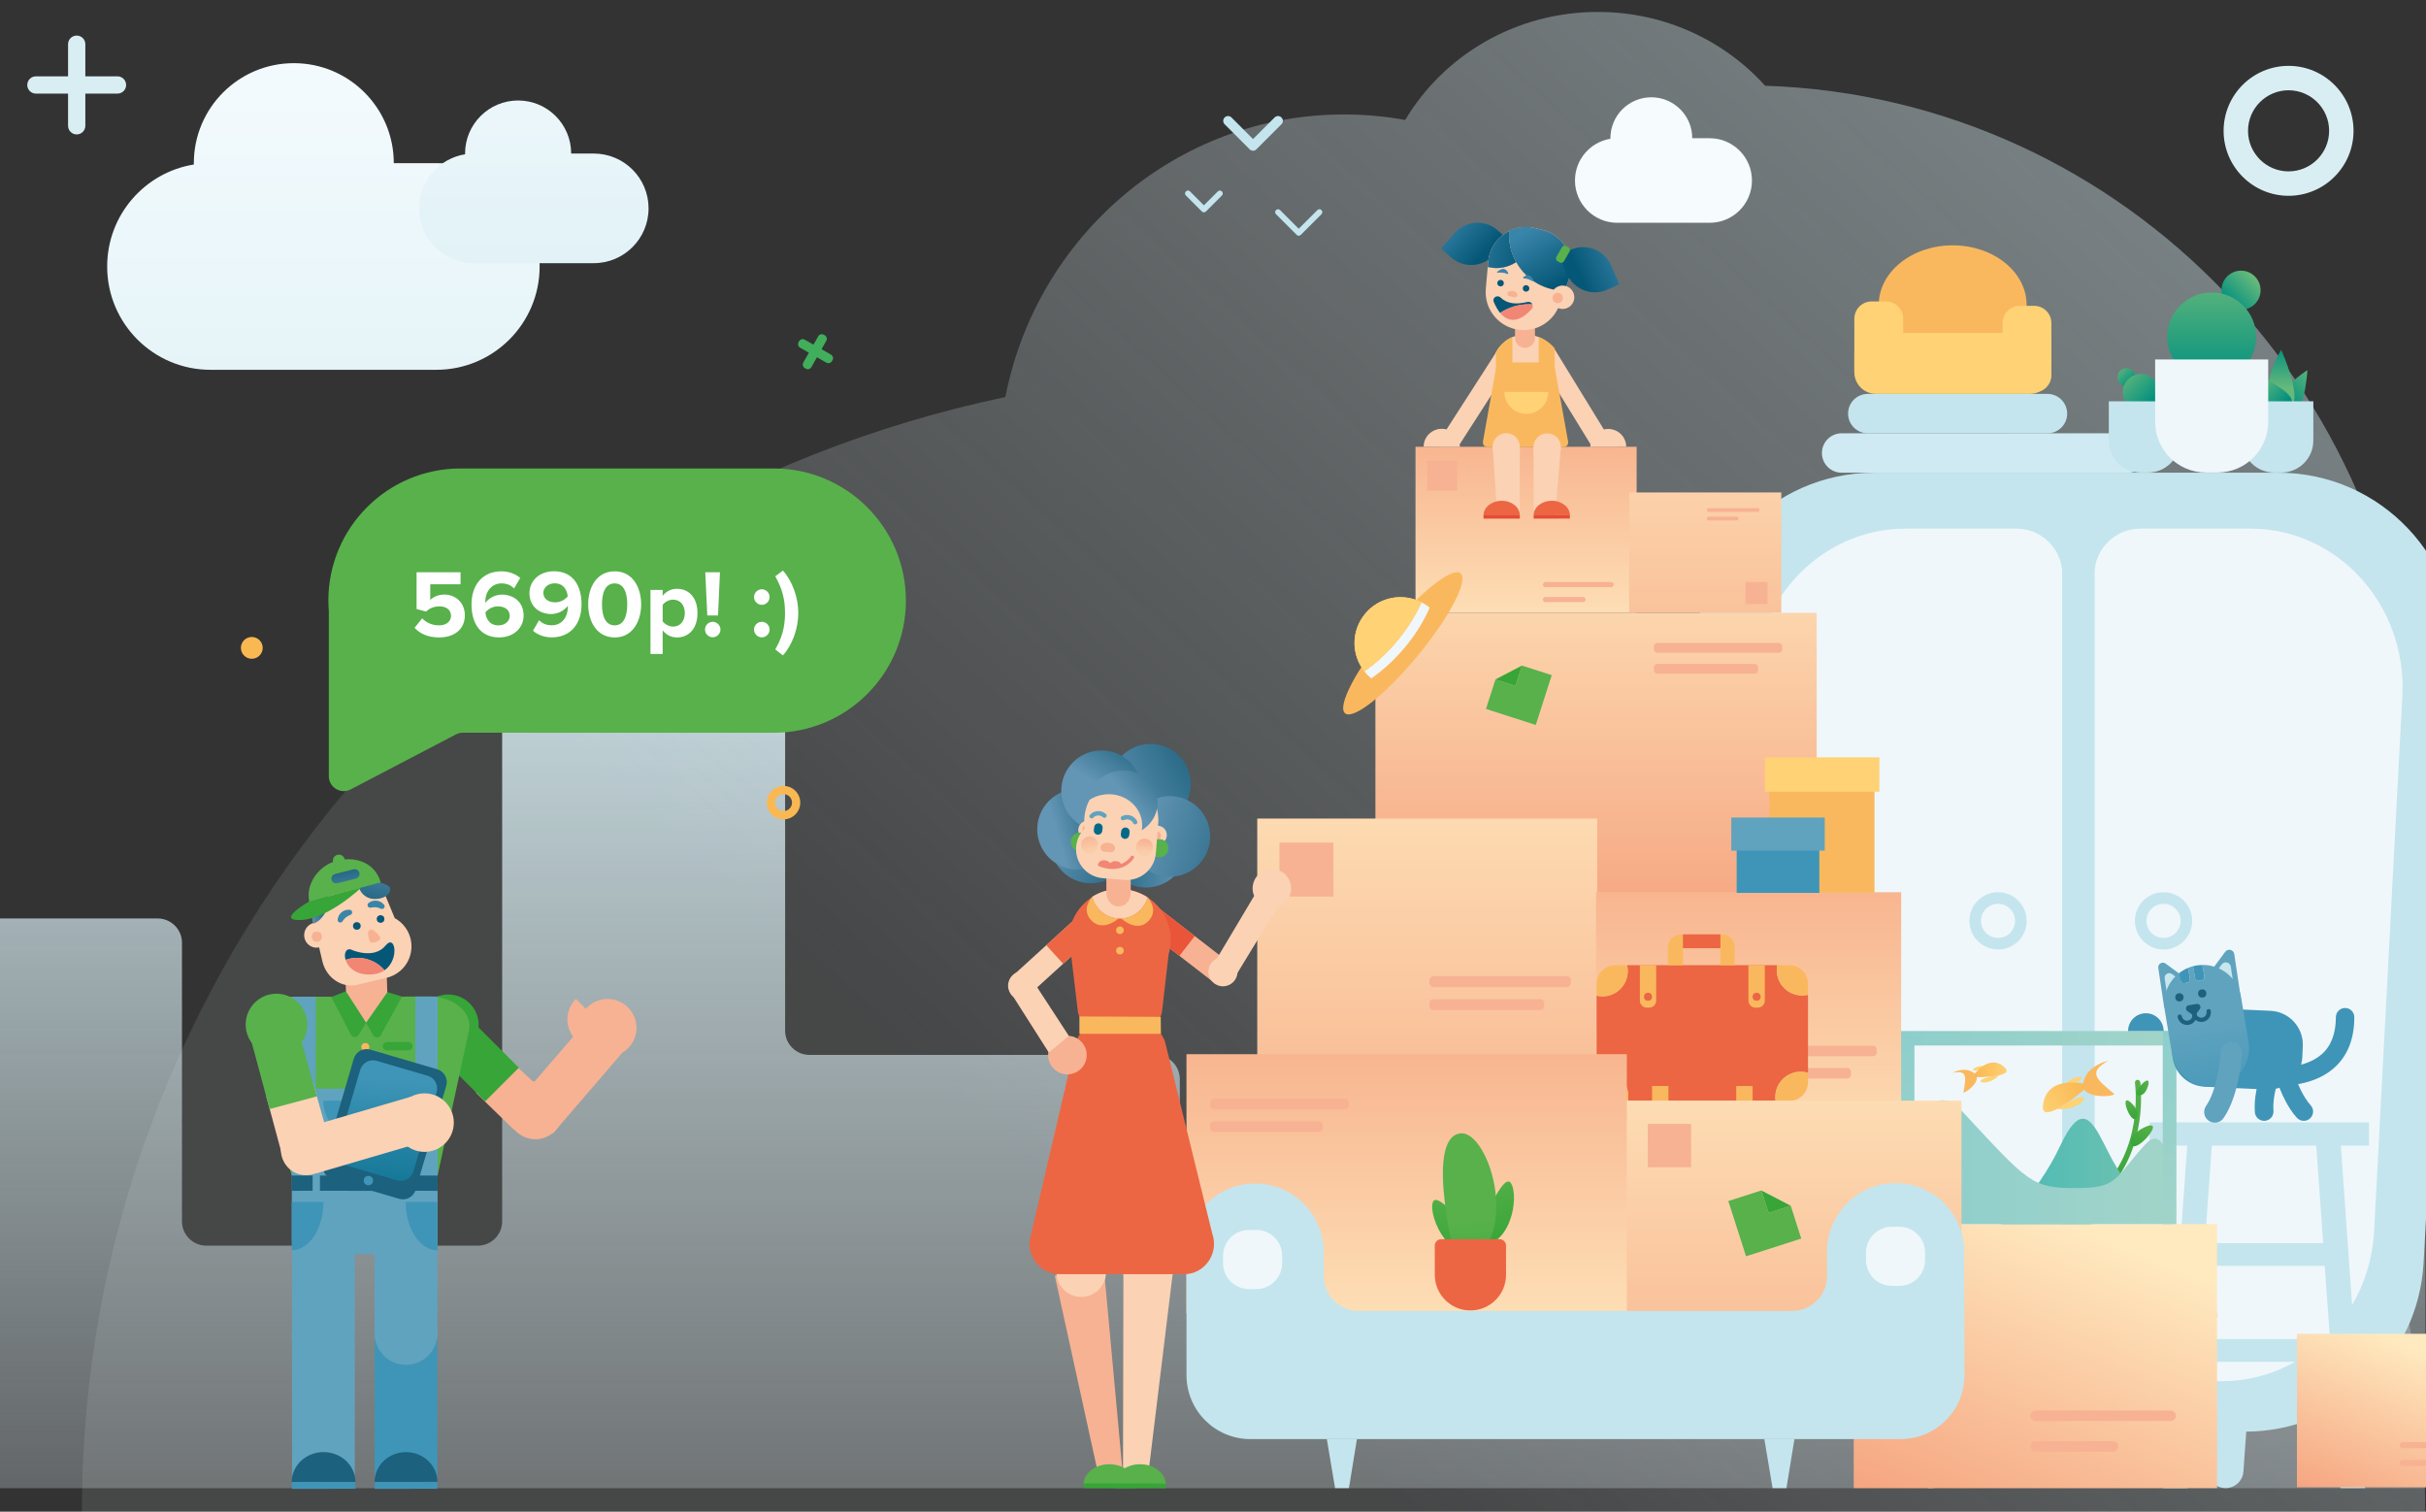 <?xml version="1.0" encoding="utf-8"?>
<!-- Generator: Adobe Illustrator 23.1.0, SVG Export Plug-In . SVG Version: 6.00 Build 0)  -->
<svg version="1.1" id="Layer_1" xmlns="http://www.w3.org/2000/svg" xmlns:xlink="http://www.w3.org/1999/xlink" x="0px" y="0px"
	 viewBox="0 0 910 567" style="enable-background:new 0 0 910 567;" xml:space="preserve">
<rect x="0" y="0" width="910" height="567" fill="#333333" stroke="none"/>
<style type="text/css">
	.st0{fill:url(#SVGID_1_);}
	.st1{fill:url(#SVGID_2_);}
	.st2{fill:url(#SVGID_3_);}
	.st3{fill:url(#SVGID_4_);}
	.st4{fill:url(#SVGID_5_);}
	.st5{fill:url(#SVGID_6_);}
	.st6{fill:url(#SVGID_7_);}
	.st7{fill:#D9EEF3;}
	.st8{fill:#F6FBFD;}
	.st9{fill:url(#SVGID_8_);}
	.st10{fill:url(#SVGID_9_);}
	.st11{fill:#C4E5ED;}
	.st12{fill:#D5ECF3;}
	.st13{fill:#EFF7FB;}
	.st14{fill:#CFEAF3;}
	.st15{fill:#00A76D;}
	.st16{fill:url(#SVGID_10_);}
	.st17{fill:url(#SVGID_11_);}
	.st18{fill:url(#SVGID_12_);}
	.st19{fill:url(#SVGID_13_);}
	.st20{fill:url(#SVGID_14_);}
	.st21{fill:url(#SVGID_15_);}
	.st22{fill:#FAB85E;}
	.st23{fill:#FED275;}
	.st24{fill:#37A538;}
	.st25{fill:#FBCDAC;}
	.st26{fill:#60A3BF;}
	.st27{fill:url(#SVGID_16_);}
	.st28{fill:#F7B293;}
	.st29{fill:url(#SVGID_17_);}
	.st30{fill:url(#SVGID_18_);}
	.st31{fill:url(#SVGID_19_);}
	.st32{fill:url(#SVGID_20_);}
	.st33{fill:url(#SVGID_21_);}
	.st34{fill:url(#SVGID_22_);}
	.st35{fill:url(#SVGID_23_);}
	.st36{fill:url(#SVGID_24_);}
	.st37{fill:url(#SVGID_25_);}
	.st38{fill:url(#SVGID_26_);}
	.st39{fill:url(#SVGID_27_);}
	.st40{fill:url(#SVGID_28_);}
	.st41{fill:url(#SVGID_29_);}
	.st42{fill:url(#SVGID_30_);}
	.st43{fill:url(#SVGID_31_);}
	.st44{fill:url(#SVGID_32_);}
	.st45{fill:url(#SVGID_33_);}
	.st46{fill:url(#SVGID_34_);}
	.st47{fill:url(#SVGID_35_);}
	.st48{fill:url(#SVGID_36_);}
	.st49{fill:#EC6643;}
	.st50{fill:url(#SVGID_37_);}
	.st51{fill:url(#SVGID_38_);}
	.st52{fill:#58B14B;}
	.st53{fill:url(#SVGID_39_);}
	.st54{fill:url(#SVGID_40_);}
	.st55{fill:url(#SVGID_41_);}
	.st56{fill:#3F95B7;}
	.st57{fill:url(#SVGID_42_);}
	.st58{fill:url(#SVGID_43_);}
	.st59{fill:url(#SVGID_44_);}
	.st60{fill:url(#SVGID_45_);}
	.st61{fill:url(#SVGID_46_);}
	.st62{fill:url(#SVGID_47_);}
	.st63{fill:url(#SVGID_48_);}
	.st64{fill:#FBD2B4;}
	.st65{fill:#E74A33;}
	.st66{fill:url(#SVGID_49_);}
	.st67{fill:url(#SVGID_50_);}
	.st68{fill:url(#SVGID_51_);}
	.st69{fill:url(#SVGID_52_);}
	.st70{fill:url(#SVGID_53_);}
	.st71{fill:url(#SVGID_54_);}
	.st72{fill:url(#SVGID_55_);}
	.st73{fill:#055778;}
	.st74{fill:#F18674;}
	.st75{fill:#3985A9;}
	.st76{fill:#C7E6EE;}
	.st77{fill:url(#SVGID_56_);}
	.st78{fill:#1C617D;}
	.st79{fill:url(#SVGID_57_);}
	.st80{fill:url(#SVGID_58_);}
	.st81{fill:url(#SVGID_59_);}
	.st82{fill:url(#SVGID_60_);}
	.st83{fill:#EA5438;}
	.st84{fill:#FBCBA2;}
	.st85{fill:url(#SVGID_61_);}
	.st86{fill:url(#SVGID_62_);}
	.st87{fill:url(#SVGID_63_);}
	.st88{fill:url(#SVGID_64_);}
	.st89{fill:url(#SVGID_65_);}
	.st90{fill:url(#SVGID_66_);}
	.st91{fill:url(#SVGID_67_);}
	.st92{fill:url(#SVGID_68_);}
	.st93{fill:url(#SVGID_69_);}
	.st94{fill:#016A89;}
	.st95{fill:#FFFFFF;}
	.st96{fill:url(#SVGID_70_);}
	.st97{fill:url(#SVGID_71_);}
	.st98{fill:url(#SVGID_72_);}
	.st99{fill:none;stroke:#F18775;stroke-width:2;stroke-linecap:round;stroke-miterlimit:10;}
	.st100{fill:#035D78;}
	.st101{fill:#FAB853;}
	.st102{fill:none;stroke:#F18674;stroke-width:2;stroke-linecap:round;stroke-miterlimit:10;}
	.st103{fill:#3F93B5;}
	.st104{fill:#FCF4F2;}
	.st105{fill:url(#SVGID_73_);}
	.st106{fill:#FCD4B7;}
	.st107{fill:url(#SVGID_74_);}
	.st108{fill:url(#SVGID_75_);}
	.st109{fill:#41AE5C;}
	.st110{fill:url(#SVGID_76_);}
	.st111{fill:#CEE9F0;}
	.st112{fill:url(#SVGID_77_);}
	.st113{fill:url(#SVGID_78_);}
	.st114{fill:url(#SVGID_79_);}
	.st115{fill:url(#SVGID_80_);}
	.st116{fill:url(#SVGID_81_);}
	.st117{fill:#D8EDF3;}
	.st118{fill:#FBFDFF;}
	.st119{fill:#FCD5B7;}
	.st120{fill:url(#SVGID_82_);}
	.st121{fill:url(#SVGID_83_);}
	.st122{fill:url(#SVGID_84_);}
	.st123{fill:none;stroke:#41AE5C;stroke-width:2;stroke-linecap:round;stroke-miterlimit:10;}
	.st124{fill:url(#SVGID_85_);}
	.st125{fill:url(#SVGID_86_);}
	.st126{fill:url(#SVGID_87_);}
	.st127{fill:url(#SVGID_88_);}
	.st128{fill:url(#SVGID_89_);}
	.st129{fill:url(#SVGID_90_);}
	.st130{fill:url(#SVGID_91_);}
	.st131{fill:url(#SVGID_92_);}
	.st132{fill:url(#SVGID_93_);}
	.st133{fill:#008F7F;}
	.st134{fill:#A8DAE4;}
	.st135{fill:url(#SVGID_94_);}
	.st136{fill:url(#SVGID_95_);}
	.st137{fill:url(#SVGID_96_);}
	.st138{fill:url(#SVGID_97_);}
	.st139{fill:#F18775;}
	.st140{fill:url(#SVGID_98_);}
	.st141{fill:url(#SVGID_99_);}
	.st142{fill:url(#SVGID_100_);}
	.st143{fill:url(#SVGID_101_);}
	.st144{fill:url(#SVGID_102_);}
	.st145{fill:url(#SVGID_103_);}
	.st146{fill:url(#SVGID_104_);}
	.st147{fill:url(#SVGID_105_);}
	.st148{fill:url(#SVGID_106_);}
	.st149{fill:#F8BB9E;}
	.st150{fill:url(#SVGID_107_);}
	.st151{fill:url(#SVGID_108_);}
	.st152{fill:url(#SVGID_109_);}
	.st153{fill:url(#SVGID_110_);}
	.st154{fill:url(#SVGID_111_);}
	.st155{fill:url(#SVGID_112_);}
	.st156{fill:url(#SVGID_113_);}
	.st157{fill:url(#SVGID_114_);}
	.st158{fill:#F7B194;}
	.st159{fill:url(#SVGID_115_);}
	.st160{fill:url(#SVGID_116_);}
	.st161{fill:#FAB753;}
	.st162{fill:url(#SVGID_117_);}
	.st163{fill:url(#SVGID_118_);}
	.st164{fill:url(#SVGID_119_);}
	.st165{fill:url(#SVGID_120_);}
	.st166{fill:url(#SVGID_121_);}
	.st167{fill:url(#SVGID_122_);}
	.st168{fill:url(#SVGID_123_);}
	.st169{fill:url(#SVGID_124_);}
	.st170{fill:url(#SVGID_125_);}
	.st171{fill:url(#SVGID_126_);}
	.st172{fill:url(#SVGID_127_);}
	.st173{fill:url(#SVGID_128_);}
	.st174{fill:url(#SVGID_129_);}
	.st175{fill:url(#SVGID_130_);}
	.st176{fill:url(#SVGID_131_);}
	.st177{fill:url(#SVGID_132_);}
	.st178{opacity:0.4;}
	.st179{fill:#FDCD6A;}
	.st180{fill:#FFF5E9;}
	.st181{fill:#CDE9F0;}
	.st182{opacity:0.31;fill:#FAB85E;}
	.st183{opacity:0.43;fill:#FAB85E;}
	.st184{fill:url(#SVGID_133_);}
	.st185{fill:url(#SVGID_134_);}
	.st186{fill:url(#SVGID_135_);}
	.st187{fill:#F7A93B;}
	.st188{fill:url(#SVGID_136_);}
	.st189{fill:url(#SVGID_137_);}
	.st190{fill:url(#SVGID_138_);}
	.st191{fill:url(#SVGID_139_);}
	.st192{fill:url(#SVGID_140_);}
	.st193{fill:url(#SVGID_141_);}
	.st194{fill:url(#SVGID_142_);}
	.st195{fill:url(#SVGID_143_);}
	.st196{fill:url(#SVGID_144_);}
	.st197{fill:url(#SVGID_145_);}
	.st198{fill:#FCDAC1;}
	.st199{fill:#EF795A;}
	.st200{fill:#76AFC6;}
	.st201{fill:#F1876E;}
	.st202{fill:#88B8CD;}
	.st203{fill:#FFD884;}
	.st204{fill:url(#SVGID_146_);}
	.st205{fill:url(#SVGID_147_);}
	.st206{fill:url(#SVGID_148_);}
	.st207{fill:url(#SVGID_149_);}
	.st208{fill:url(#SVGID_150_);}
	.st209{fill:url(#SVGID_151_);}
	.st210{fill:url(#SVGID_152_);}
	.st211{fill:url(#SVGID_153_);}
	.st212{fill:url(#SVGID_154_);}
	.st213{fill:url(#SVGID_155_);}
	.st214{fill:url(#SVGID_156_);}
	.st215{fill:url(#SVGID_157_);}
	.st216{fill:url(#SVGID_158_);}
	.st217{fill:url(#SVGID_159_);}
	.st218{fill:url(#SVGID_160_);}
	.st219{fill:url(#SVGID_161_);}
	.st220{fill:url(#SVGID_162_);}
	.st221{fill:url(#SVGID_163_);}
	.st222{fill:url(#SVGID_164_);}
	.st223{fill:#F6AD98;}
	.st224{fill:#7EBBD0;}
	.st225{fill:#F39785;}
	.st226{fill:url(#SVGID_165_);}
	.st227{fill:url(#SVGID_166_);}
	.st228{fill:#F6F8F8;}
	.st229{fill:#04949D;}
	.st230{fill:url(#SVGID_167_);}
	.st231{fill:#04777E;}
	.st232{opacity:0.19;fill:#FFFFFF;}
	.st233{fill:none;stroke:#3AAC4F;stroke-miterlimit:10;}
	.st234{fill:url(#SVGID_168_);}
	.st235{fill:url(#SVGID_169_);}
	.st236{fill:url(#SVGID_170_);}
	.st237{fill:url(#SVGID_171_);}
	.st238{fill:url(#SVGID_172_);}
	.st239{fill:url(#SVGID_173_);}
	.st240{fill:url(#SVGID_174_);}
	.st241{fill:url(#SVGID_175_);}
	.st242{fill:url(#SVGID_176_);}
	.st243{fill:url(#SVGID_177_);}
	.st244{fill:url(#SVGID_178_);}
	.st245{fill:url(#SVGID_179_);}
	.st246{fill:url(#SVGID_180_);}
	.st247{fill:url(#SVGID_181_);}
	.st248{fill:url(#SVGID_182_);}
	.st249{fill:url(#SVGID_183_);}
	.st250{fill:url(#SVGID_184_);}
	.st251{fill:url(#SVGID_185_);}
	.st252{fill:url(#SVGID_186_);}
	.st253{fill:url(#SVGID_187_);}
	.st254{fill:url(#SVGID_188_);}
	.st255{fill:url(#SVGID_189_);}
	.st256{fill:url(#SVGID_190_);}
	.st257{fill:url(#SVGID_191_);}
	.st258{fill:url(#SVGID_192_);}
	.st259{fill:#F49C7D;}
	.st260{fill:url(#SVGID_193_);}
	.st261{fill:url(#SVGID_194_);}
	.st262{fill:url(#SVGID_195_);}
	.st263{fill:url(#SVGID_196_);}
	.st264{fill:#114657;}
	.st265{fill:url(#SVGID_197_);}
	.st266{fill:url(#SVGID_198_);}
	.st267{fill:url(#SVGID_199_);}
	.st268{fill:url(#SVGID_200_);}
	.st269{fill:url(#SVGID_201_);}
	.st270{fill:#2C878E;}
	.st271{fill:#3A859B;}
	.st272{fill:#247088;}
	.st273{fill:url(#SVGID_202_);}
	.st274{fill:#F8C671;}
	.st275{fill:#EC6443;}
	.st276{fill:url(#SVGID_203_);}
	.st277{fill:url(#SVGID_204_);}
	.st278{fill:url(#SVGID_205_);}
	.st279{fill:#F9FCFF;}
	.st280{fill:url(#SVGID_206_);}
	.st281{fill:url(#SVGID_207_);}
	.st282{fill:url(#SVGID_208_);}
	.st283{opacity:0.68;fill:url(#SVGID_209_);}
	.st284{fill:url(#SVGID_210_);}
	.st285{opacity:0.68;fill:url(#SVGID_211_);}
	.st286{fill:url(#SVGID_212_);}
	.st287{opacity:0.68;fill:url(#SVGID_213_);}
	.st288{fill:url(#SVGID_214_);}
	.st289{fill:url(#SVGID_215_);}
	.st290{fill:url(#SVGID_216_);}
	.st291{fill:url(#SVGID_217_);}
	.st292{fill:url(#SVGID_218_);}
	.st293{fill:url(#SVGID_219_);}
	.st294{fill:url(#SVGID_220_);}
	.st295{fill:url(#SVGID_221_);}
	.st296{fill:url(#SVGID_222_);}
	.st297{fill:url(#SVGID_223_);}
	.st298{fill:url(#SVGID_224_);}
	.st299{fill:url(#SVGID_225_);}
	.st300{fill:url(#SVGID_226_);}
	.st301{fill:url(#SVGID_227_);}
	.st302{fill:url(#SVGID_228_);}
	.st303{fill:#F4A081;}
	.st304{fill:url(#SVGID_229_);}
	.st305{fill:url(#SVGID_230_);}
	.st306{fill:url(#SVGID_231_);}
	.st307{fill:url(#SVGID_232_);}
	.st308{fill:url(#SVGID_233_);}
	.st309{fill:url(#SVGID_234_);}
	.st310{fill:url(#SVGID_235_);}
	.st311{fill:url(#SVGID_236_);}
	.st312{fill:url(#SVGID_237_);}
	.st313{fill:url(#SVGID_238_);}
	.st314{fill:url(#SVGID_239_);}
	.st315{fill:url(#SVGID_240_);}
	.st316{fill:url(#SVGID_241_);}
	.st317{fill:url(#SVGID_242_);}
	.st318{fill:url(#SVGID_243_);}
	.st319{fill:url(#SVGID_244_);}
	.st320{fill:url(#SVGID_245_);}
	.st321{fill:#4FB26C;}
	.st322{fill:url(#SVGID_246_);}
	.st323{fill:url(#SVGID_247_);}
	.st324{fill:url(#SVGID_248_);}
	.st325{fill:url(#SVGID_249_);}
	.st326{fill:url(#SVGID_250_);}
	.st327{fill:url(#SVGID_251_);}
	.st328{fill:url(#SVGID_252_);}
	.st329{fill:url(#SVGID_253_);}
	.st330{fill:url(#SVGID_254_);}
	.st331{fill:url(#SVGID_255_);}
	.st332{fill:url(#SVGID_256_);}
	.st333{fill:url(#SVGID_257_);}
	.st334{fill:url(#SVGID_258_);}
	.st335{fill:#82B0C7;}
	.st336{fill:url(#SVGID_259_);}
	.st337{fill:url(#SVGID_260_);}
	.st338{fill:url(#SVGID_261_);}
	.st339{fill:url(#SVGID_262_);}
	.st340{fill:url(#SVGID_263_);}
	.st341{fill:url(#SVGID_264_);}
	.st342{fill:url(#SVGID_265_);}
	.st343{fill:url(#SVGID_266_);}
	.st344{fill:url(#SVGID_267_);}
	.st345{fill:url(#SVGID_268_);}
	.st346{fill:url(#SVGID_269_);}
	.st347{fill:url(#SVGID_270_);}
	.st348{fill:url(#SVGID_271_);}
	.st349{fill:url(#SVGID_272_);}
	.st350{fill:url(#SVGID_273_);}
	.st351{fill:url(#SVGID_274_);}
	.st352{fill:url(#SVGID_275_);}
	.st353{fill:url(#SVGID_276_);}
	.st354{fill:url(#SVGID_277_);}
	.st355{fill:url(#SVGID_278_);}
	.st356{fill:url(#SVGID_279_);}
	.st357{fill:url(#SVGID_280_);}
	.st358{fill:url(#SVGID_281_);}
	.st359{fill:url(#SVGID_282_);}
	.st360{fill:url(#SVGID_283_);}
	.st361{fill:url(#SVGID_284_);}
	.st362{fill:url(#SVGID_285_);}
	.st363{fill:url(#SVGID_286_);}
	.st364{fill:url(#SVGID_287_);}
	.st365{fill:url(#SVGID_288_);}
	.st366{fill:url(#SVGID_289_);}
	.st367{fill:url(#SVGID_290_);}
	.st368{fill:url(#SVGID_291_);}
	.st369{fill:url(#SVGID_292_);}
	.st370{fill:url(#SVGID_293_);}
	.st371{fill:url(#SVGID_294_);}
	.st372{fill:url(#SVGID_295_);}
	.st373{fill:url(#SVGID_296_);}
	.st374{fill:url(#SVGID_297_);}
	.st375{fill:url(#SVGID_298_);}
	.st376{fill:url(#SVGID_299_);}
	.st377{fill:#18596E;}
	.st378{fill:url(#SVGID_300_);}
	.st379{fill:url(#SVGID_301_);}
	.st380{fill:url(#SVGID_302_);}
	.st381{fill:url(#SVGID_303_);}
	.st382{fill:url(#SVGID_304_);}
	.st383{opacity:0.11;fill:#FFFFFF;}
	.st384{opacity:0.42;fill:#EFF7FB;}
	.st385{fill:url(#SVGID_305_);}
	.st386{fill:url(#SVGID_306_);}
	.st387{fill:url(#SVGID_307_);}
	.st388{fill:url(#SVGID_308_);}
	.st389{fill:url(#SVGID_309_);}
	.st390{fill:url(#SVGID_310_);}
	.st391{fill:url(#SVGID_311_);}
	.st392{fill:url(#SVGID_312_);}
	.st393{fill:#02607A;}
	.st394{fill:url(#SVGID_313_);}
	.st395{fill:url(#SVGID_314_);}
	.st396{fill:url(#SVGID_315_);}
	.st397{fill:url(#SVGID_316_);}
</style>
<linearGradient id="SVGID_1_" gradientUnits="userSpaceOnUse" x1="454.83" y1="645.222" x2="454.83" y2="175.882">
	<stop  offset="0" style="stop-color:#ECF6FB;stop-opacity:0.1"/>
	<stop  offset="0.253" style="stop-color:#E1F1F7;stop-opacity:0.328"/>
	<stop  offset="0.595" style="stop-color:#D8EEF4;stop-opacity:0.635"/>
	<stop  offset="1" style="stop-color:#D5ECF3"/>
</linearGradient>
<path class="st0" d="M766.68,350.59v51.56c0,5.03-4.09,9.11-9.14,9.11h-75.9c-5.05,0-9.14-4.08-9.14-9.11V243.8
	c0-5.03-4.09-9.11-9.14-9.11h-57.13c-5.05,0-9.14,4.08-9.14,9.11v78.64c0,5.03-4.09,9.11-9.14,9.11h-40.37
	c-5.05,0-9.14,4.08-9.14,9.11v116.8c0,5.03-4.09,9.11-9.14,9.11h-77.61c-5.05,0-9.14-4.08-9.14-9.11v-52.68
	c0-5.03-4.09-9.11-9.14-9.11H303.64c-5.05,0-9.14-4.08-9.14-9.11V274.89c0-5.03-4.09-9.11-9.14-9.11H197.5
	c-5.05,0-9.14,4.08-9.14,9.11V458.1c0,5.03-4.09,9.11-9.14,9.11H77.4c-5.05,0-9.14-4.08-9.14-9.11V353.6c0-5.03-4.09-9.11-9.14-9.11
	H-0.17v213.68h45.15h23.28h120.1h18.62h72.45h15.06h120.34h27.7h95.9h31.42h27.23h9.08h22.34h43.99h94.19h6.63h136.52v-216.7h-134
	C770.78,341.48,766.68,345.56,766.68,350.59z"/>
<linearGradient id="SVGID_2_" gradientUnits="userSpaceOnUse" x1="454.421" y1="503.019" x2="1521.795" y2="-666.265">
	<stop  offset="0" style="stop-color:#ECF6FB;stop-opacity:0.1"/>
	<stop  offset="0.059" style="stop-color:#E8F4FA;stop-opacity:0.153"/>
	<stop  offset="0.34" style="stop-color:#D9EEF4;stop-opacity:0.406"/>
	<stop  offset="0.642" style="stop-color:#D0EAF1;stop-opacity:0.678"/>
	<stop  offset="1" style="stop-color:#CDE9F0"/>
</linearGradient>
<path class="st1" d="M877.46,405.99c18.02-35.28,28.21-75.37,28.21-117.87c0-138.65-108.32-251.55-243.57-255.96
	c-15.3-16.96-37.74-27.68-62.76-27.68c-30.86,0-57.79,16.29-72.25,40.51c-7.44-1.35-15.11-2.06-22.93-2.06
	c-62.87,0-115.27,45.56-127.04,106C179.1,190.49,30.72,361.88,30.72,567h878.96C909.68,510.04,898.23,455.69,877.46,405.99z"/>
<g>
	<path class="st7" d="M858.45,73.44c-13.44,0-24.37-10.93-24.37-24.37s10.93-24.37,24.37-24.37c13.44,0,24.37,10.93,24.37,24.37
		S871.89,73.44,858.45,73.44z M858.45,33.86c-8.39,0-15.21,6.82-15.21,15.21s6.82,15.21,15.21,15.21c8.39,0,15.21-6.82,15.21-15.21
		S866.84,33.86,858.45,33.86z"/>
</g>
<path class="st8" d="M641.3,51.84h-6.53c0-8.47-6.87-15.35-15.35-15.35s-15.35,6.87-15.35,15.35c0,0.07,0,0.14,0.01,0.21
	c-7.54,1.22-13.3,7.76-13.3,15.65v0c0,8.76,7.1,15.86,15.86,15.86h34.67c8.76,0,15.86-7.1,15.86-15.86v0
	C657.15,58.94,650.05,51.84,641.3,51.84z"/>
<linearGradient id="SVGID_3_" gradientUnits="userSpaceOnUse" x1="121.322" y1="-143.222" x2="121.322" y2="464.204">
	<stop  offset="0.215" style="stop-color:#F9FCFF"/>
	<stop  offset="0.259" style="stop-color:#F5FBFE"/>
	<stop  offset="0.471" style="stop-color:#E5F4F8"/>
	<stop  offset="0.69" style="stop-color:#DCEFF5"/>
	<stop  offset="0.923" style="stop-color:#D9EEF3"/>
	<stop  offset="0.928" style="stop-color:#D9EEF3"/>
	<stop  offset="1" style="stop-color:#D9EEF3"/>
</linearGradient>
<path class="st2" d="M163.68,61.19h-15.97c0-20.71-16.79-37.5-37.5-37.5s-37.5,16.79-37.5,37.5c0,0.17,0.01,0.34,0.01,0.51
	c-18.44,2.98-32.52,18.97-32.52,38.25v0c0,21.4,17.35,38.75,38.75,38.75h84.72c21.4,0,38.75-17.35,38.75-38.75v0
	C202.44,78.54,185.09,61.19,163.68,61.19z"/>
<linearGradient id="SVGID_4_" gradientUnits="userSpaceOnUse" x1="200.247" y1="-112.111" x2="200.247" y2="271.926">
	<stop  offset="0.215" style="stop-color:#F9FCFF"/>
	<stop  offset="0.287" style="stop-color:#F3FAFD"/>
	<stop  offset="0.5" style="stop-color:#E4F3F8"/>
	<stop  offset="0.729" style="stop-color:#DCEFF4"/>
	<stop  offset="1" style="stop-color:#D9EEF3"/>
</linearGradient>
<path class="st3" d="M222.72,57.59h-8.47c0-10.99-8.91-19.9-19.9-19.9s-19.9,8.91-19.9,19.9c0,0.09,0.01,0.18,0.01,0.27
	c-9.78,1.58-17.25,10.06-17.25,20.29v0c0,11.36,9.21,20.56,20.56,20.56h44.95c11.36,0,20.56-9.21,20.56-20.56v0
	C243.29,66.8,234.08,57.59,222.72,57.59z"/>
<g>
	<path class="st11" d="M470.03,56.53c-0.46,0-0.93-0.18-1.28-0.53l-9.38-9.38c-0.71-0.71-0.71-1.86,0-2.56
		c0.71-0.71,1.86-0.71,2.56,0l8.09,8.09l8.09-8.09c0.71-0.71,1.86-0.71,2.56,0c0.71,0.71,0.71,1.86,0,2.56l-9.38,9.38
		C470.95,56.35,470.49,56.53,470.03,56.53z"/>
</g>
<g>
	<path class="st11" d="M451.59,79.64c-0.28,0-0.56-0.11-0.77-0.32l-5.99-5.99c-0.42-0.42-0.42-1.11,0-1.54
		c0.43-0.43,1.11-0.43,1.54,0l5.22,5.22l5.22-5.22c0.42-0.43,1.11-0.43,1.54,0c0.42,0.42,0.42,1.11,0,1.54l-5.99,5.99
		C452.15,79.53,451.87,79.64,451.59,79.64z"/>
</g>
<g>
	<path class="st11" d="M487.16,88.42c-0.28,0-0.56-0.11-0.77-0.32l-7.76-7.76c-0.42-0.42-0.42-1.11,0-1.54
		c0.43-0.43,1.11-0.43,1.54,0l6.99,6.99l6.99-6.99c0.42-0.43,1.11-0.43,1.54,0c0.42,0.43,0.42,1.11,0,1.54l-7.76,7.76
		C487.72,88.32,487.44,88.42,487.16,88.42z"/>
</g>
<path class="st7" d="M28.77,50.42L28.77,50.42c-1.79,0-3.24-1.45-3.24-3.24v-30.6c0-1.79,1.45-3.24,3.24-3.24h0
	c1.79,0,3.24,1.45,3.24,3.24v30.6C32.01,48.96,30.56,50.42,28.77,50.42z"/>
<path class="st7" d="M47.31,31.87L47.31,31.87c0,1.79-1.45,3.24-3.24,3.24h-30.6c-1.79,0-3.24-1.45-3.24-3.24v0
	c0-1.79,1.45-3.24,3.24-3.24h30.6C45.86,28.63,47.31,30.08,47.31,31.87z"/>
<path class="st11" d="M724.17,558.16L724.17,558.16c-3.51,0-6.42-2.71-6.67-6.21l-2.25-31.36h17.84l-2.24,31.36
	C730.59,555.44,727.68,558.16,724.17,558.16z"/>
<path class="st12" d="M749.83,125.97c0,0-8.18,0.87-8.8-5.65c-0.61-6.52,12.78,2.15,12.31,3.67
	C752.88,125.51,749.83,125.97,749.83,125.97z"/>
<path class="st11" d="M756.44,147.42h-8.73c-5.85,0-10.6-4.75-10.6-10.6v-6.78h29.93v6.78
	C767.04,142.67,762.29,147.42,756.44,147.42z"/>
<path class="st11" d="M843.75,520.58l-2.24,31.36c-0.25,3.5-3.16,6.21-6.67,6.21h0c-3.51,0-6.42-2.71-6.67-6.21l-2.25-31.36"/>
<path class="st11" d="M842.21,536.97H715.25c-35.58,0-64.95-27.82-66.88-63.35l-12.25-225.71c-2.08-38.36,28.46-70.61,66.88-70.61
	h151.62c38.44,0,68.99,32.28,66.88,70.66l-12.41,225.71C907.14,509.18,877.78,536.97,842.21,536.97z"/>
<g>
	<path class="st13" d="M714.84,198.26c-32.75,0-58.79,28.67-57.02,62.78l10.44,200.68c1.64,31.59,26.68,56.33,57.02,56.33h31.06
		c9.54,0,17.27-7.73,17.27-17.27V215.53c0-9.54-7.73-17.27-17.27-17.27H714.84z"/>
	<path class="st13" d="M844.1,198.26h-41.26c-9.5,0-17.21,7.7-17.21,17.21v285.58c0,9.39,7.61,16.99,16.99,16.99h30.9
		c30.32,0,55.35-24.71,57.02-56.28l10.58-200.68C902.92,226.96,876.87,198.26,844.1,198.26z"/>
	<rect x="773.62" y="198.26" class="st11" width="12.01" height="319.78"/>
</g>
<circle class="st11" cx="811.55" cy="345.39" r="10.74"/>
<circle class="st11" cx="749.47" cy="345.39" r="10.74"/>
<path class="st14" d="M798.32,177.3H690.8c-4.08,0-7.39-3.31-7.39-7.39v0c0-4.08,3.31-7.39,7.39-7.39h107.52
	c4.08,0,7.39,3.31,7.39,7.39v0C805.71,173.99,802.4,177.3,798.32,177.3z"/>
<path class="st11" d="M768.01,162.52h-67.4c-4.08,0-7.39-3.31-7.39-7.39v0c0-4.08,3.31-7.39,7.39-7.39h67.4
	c4.08,0,7.39,3.31,7.39,7.39v0C775.41,159.21,772.1,162.52,768.01,162.52z"/>
<path class="st15" d="M791.78,506.81c0.21,0.32,0.5,0.59,0.83,0.78C792.3,507.41,792.01,507.15,791.78,506.81z"/>
<ellipse class="st22" cx="732.46" cy="114.36" rx="27.73" ry="22.34"/>
<polygon class="st11" points="820.57,558.16 811.36,558.16 820.57,427.8 829.79,427.8 "/>
<polyline class="st11" points="877.92,427.8 868.71,427.8 877.92,558.16 887.14,558.16 "/>
<rect x="818.27" y="466.26" class="st11" width="59.65" height="8.52"/>
<rect x="818.73" y="502.25" class="st11" width="59.65" height="8.52"/>
<rect x="806.31" y="420.95" class="st11" width="82.3" height="8.75"/>
<path class="st23" d="M761.39,147.73h-57.72c-4.47,0-8.1-3.63-8.1-8.1v-6.67c0-4.47,3.63-8.1,8.1-8.1h57.72c4.47,0,8.1,3.63,8.1,8.1
	v6.67C769.49,144.1,765.87,147.73,761.39,147.73z"/>
<path class="st23" d="M702.06,113.06h5.34c3.58,0,6.49,2.9,6.49,6.49v19.5c0,3.58-2.9,6.49-6.49,6.49h-5.34
	c-3.58,0-6.49-2.9-6.49-6.49v-19.5C695.58,115.96,698.48,113.06,702.06,113.06z"/>
<path class="st23" d="M757.66,114.71H763c3.58,0,6.49,2.9,6.49,6.49v19.5c0,3.58-2.9,6.49-6.49,6.49h-5.34
	c-3.58,0-6.49-2.9-6.49-6.49v-19.5C751.17,117.61,754.08,114.71,757.66,114.71z"/>
<rect x="717.69" y="518.71" transform="matrix(0.707 0.707 -0.707 0.707 591.964 -366.807)" class="st24" width="42.14" height="24.89"/>
<path class="st25" d="M785.02,509.74c-5.52,1.86-11.52-1.14-13.39-6.71c-1.87-5.57,1.08-11.58,6.61-13.44L785.02,509.74z"/>
<rect x="797.66" y="469.51" transform="matrix(-0.319 -0.948 0.948 -0.319 594.667 1415.425)" class="st25" width="16.15" height="49.21"/>
<rect x="711.05" y="503.84" class="st26" width="8.11" height="42.71"/>
<linearGradient id="SVGID_5_" gradientUnits="userSpaceOnUse" x1="782.626" y1="462.048" x2="697.993" y2="668.085">
	<stop  offset="0" style="stop-color:#FFE9BF"/>
	<stop  offset="1" style="stop-color:#ED6D4D"/>
</linearGradient>
<rect x="695.34" y="459.13" class="st4" width="136.29" height="99.02"/>
<g>
	<path class="st28" d="M814.23,532.98h-50.64c-1.09,0-1.96-0.88-1.96-1.96c0-1.08,0.88-1.96,1.96-1.96h50.64
		c1.09,0,1.96,0.88,1.96,1.96C816.19,532.1,815.31,532.98,814.23,532.98z"/>
</g>
<g>
	<path class="st28" d="M792.61,544.48h-29.02c-1.09,0-1.96-0.88-1.96-1.96c0-1.08,0.88-1.96,1.96-1.96h29.02
		c1.09,0,1.96,0.88,1.96,1.96C794.57,543.6,793.7,544.48,792.61,544.48z"/>
</g>
<linearGradient id="SVGID_6_" gradientUnits="userSpaceOnUse" x1="713.015" y1="389.427" x2="816.421" y2="389.427">
	<stop  offset="0" style="stop-color:#8DCECC"/>
	<stop  offset="1" style="stop-color:#A2D4C9"/>
</linearGradient>
<rect x="713.02" y="386.71" class="st5" width="103.41" height="5.43"/>
<g>
	
		<linearGradient id="SVGID_7_" gradientUnits="userSpaceOnUse" x1="-1250.38" y1="1503.646" x2="-1206.2" y2="1516.19" gradientTransform="matrix(-0.631 0.776 0.776 0.631 -1149.975 428.774)">
		<stop  offset="0" style="stop-color:#58B14B"/>
		<stop  offset="1" style="stop-color:#37A538"/>
	</linearGradient>
	<path class="st6" d="M787.69,448.75c-0.27,0-0.54-0.11-0.74-0.33c-0.37-0.41-0.34-1.04,0.07-1.41
		c17.05-15.42,13.95-39.82,13.81-40.85c-0.07-0.54,0.3-1.06,0.84-1.14c0.54-0.08,1.05,0.31,1.14,0.85l0.08,0.46
		c0.02,0.1,0.02,0.2,0.01,0.3c0.45,4.47,1.82,27.08-14.53,41.87C788.17,448.67,787.92,448.75,787.69,448.75z"/>
</g>
<linearGradient id="SVGID_8_" gradientUnits="userSpaceOnUse" x1="-2126.343" y1="919.265" x2="-2116.621" y2="919.265" gradientTransform="matrix(-0.549 0.4 0.472 0.49 -794.937 806.89)">
	<stop  offset="0" style="stop-color:#58B14B"/>
	<stop  offset="1" style="stop-color:#37A538"/>
</linearGradient>
<path class="st9" d="M805.95,406.35c0,0-0.73,4.74-3.72,4.46C799.24,410.52,806.3,402.41,805.95,406.35z"/>
<linearGradient id="SVGID_9_" gradientUnits="userSpaceOnUse" x1="-318.058" y1="2845.904" x2="-310.178" y2="2845.904" gradientTransform="matrix(0.135 0.948 0.932 -0.22 -1811.652 1340.25)">
	<stop  offset="0" style="stop-color:#58B14B"/>
	<stop  offset="1" style="stop-color:#37A538"/>
</linearGradient>
<path class="st10" d="M798.78,413.1c0,0,4.42,3.46,2.53,6.21C799.41,422.06,794.98,410.47,798.78,413.1z"/>
<linearGradient id="SVGID_10_" gradientUnits="userSpaceOnUse" x1="-1095.845" y1="684.9" x2="-1085.681" y2="684.9" gradientTransform="matrix(-0.48 0.877 -0.877 -0.48 880.761 1711.423)">
	<stop  offset="0" style="stop-color:#58B14B"/>
	<stop  offset="1" style="stop-color:#37A538"/>
</linearGradient>
<path class="st16" d="M805.69,422.29c0,0-7.47,2.67-6.22,6.82C800.73,433.27,811.96,420.43,805.69,422.29z"/>
<path class="st23" d="M745.36,400.13c0,0-2.12-0.69-4.12,0.18C739.23,401.17,739.43,402.69,745.36,400.13z"/>
<linearGradient id="SVGID_11_" gradientUnits="userSpaceOnUse" x1="740.752" y1="402.244" x2="753.492" y2="400.088">
	<stop  offset="0" style="stop-color:#FAB853"/>
	<stop  offset="1" style="stop-color:#FED275"/>
</linearGradient>
<path class="st17" d="M739.91,403.77c0,0,6.12-9.23,12.22-3.26C756.09,404.4,738.37,404.24,739.91,403.77z"/>
<path class="st22" d="M732.32,402.38c0,0,4.79-2.65,8.3,0.19c3.51,2.84-4.3,8.08-4.12,7.08
	C737.59,403.63,737.92,401.35,732.32,402.38z"/>
<path class="st23" d="M749.86,403.3c0,0-1.98,2.28-4.92,2.67C742.01,406.36,741.18,404.46,749.86,403.3z"/>
<linearGradient id="SVGID_12_" gradientUnits="userSpaceOnUse" x1="750.592" y1="439.372" x2="805.806" y2="439.372">
	<stop  offset="0" style="stop-color:#4ABAB8"/>
	<stop  offset="1" style="stop-color:#70C2AF"/>
</linearGradient>
<path class="st18" d="M750.59,459.13c0,0,12.83-9.49,22.33-29.63c13.32-28.25,15.42,12.36,30.81,18.24
	c10.09,3.86-19.77,11.38-19.77,11.38H750.59z"/>
<linearGradient id="SVGID_13_" gradientUnits="userSpaceOnUse" x1="713.967" y1="435.923" x2="814.931" y2="435.923">
	<stop  offset="0" style="stop-color:#8DCECC"/>
	<stop  offset="1" style="stop-color:#A2D4C9"/>
</linearGradient>
<path class="st19" d="M713.97,459.13c0,0,2.37-63.43,22.33-42c24.56,26.39,25.76,28.49,42.23,28.49c16.47,0,14.31-3.63,26.4-16.62
	c8.05-8.65,10,14.49,10,14.49v15.64H713.97z"/>
<linearGradient id="SVGID_14_" gradientUnits="userSpaceOnUse" x1="721.576" y1="935.645" x2="792.043" y2="935.645" gradientTransform="matrix(0 1 -1 0 1651.194 -333.036)">
	<stop  offset="0" style="stop-color:#8DCECC"/>
	<stop  offset="1" style="stop-color:#A2D4C9"/>
</linearGradient>
<polygon class="st20" points="712.99,459.01 712.99,388.54 718.11,388.54 718.11,459.01 "/>
<linearGradient id="SVGID_15_" gradientUnits="userSpaceOnUse" x1="719.748" y1="837.379" x2="792.176" y2="837.379" gradientTransform="matrix(0 1 -1 0 1651.194 -333.036)">
	<stop  offset="0" style="stop-color:#8DCECC"/>
	<stop  offset="1" style="stop-color:#A2D4C9"/>
</linearGradient>
<polygon class="st21" points="811.25,459.14 811.25,386.71 816.38,386.71 816.38,459.14 "/>
<linearGradient id="SVGID_16_" gradientUnits="userSpaceOnUse" x1="845.337" y1="104.137" x2="835.525" y2="113.949">
	<stop  offset="0" style="stop-color:#66B97B"/>
	<stop  offset="1" style="stop-color:#008F7F"/>
</linearGradient>
<circle class="st27" cx="840.62" cy="108.85" r="7.33"/>
<linearGradient id="SVGID_17_" gradientUnits="userSpaceOnUse" x1="829.601" y1="101.52" x2="829.601" y2="144.303">
	<stop  offset="0" style="stop-color:#66B97B"/>
	<stop  offset="1" style="stop-color:#008F7F"/>
</linearGradient>
<circle class="st29" cx="829.6" cy="126.36" r="16.67"/>
<linearGradient id="SVGID_18_" gradientUnits="userSpaceOnUse" x1="793.97" y1="137.816" x2="800.154" y2="144">
	<stop  offset="0" style="stop-color:#66B97B"/>
	<stop  offset="1" style="stop-color:#008F7F"/>
</linearGradient>
<circle class="st30" cx="797.67" cy="141.51" r="3.4"/>
<linearGradient id="SVGID_19_" gradientUnits="userSpaceOnUse" x1="795.902" y1="140.043" x2="807.225" y2="151.14">
	<stop  offset="0" style="stop-color:#66B97B"/>
	<stop  offset="1" style="stop-color:#008F7F"/>
</linearGradient>
<circle class="st31" cx="803.07" cy="147.06" r="6.79"/>
<linearGradient id="SVGID_20_" gradientUnits="userSpaceOnUse" x1="869.557" y1="139.853" x2="857.667" y2="151.743">
	<stop  offset="0" style="stop-color:#66B97B"/>
	<stop  offset="1" style="stop-color:#008F7F"/>
</linearGradient>
<path class="st32" d="M865.52,138.85c0,0-13.95,8.34-7.61,14.68C864.25,159.87,865.52,138.85,865.52,138.85z"/>
<linearGradient id="SVGID_21_" gradientUnits="userSpaceOnUse" x1="855.738" y1="145.493" x2="855.738" y2="129.781">
	<stop  offset="0" style="stop-color:#66B97B"/>
	<stop  offset="1" style="stop-color:#008F7F"/>
</linearGradient>
<path class="st33" d="M855.68,131.19c0,0-11.02,17.97,0.08,21.44C866.86,156.1,855.68,131.19,855.68,131.19z"/>
<linearGradient id="SVGID_22_" gradientUnits="userSpaceOnUse" x1="846.874" y1="143.446" x2="855.947" y2="152.518">
	<stop  offset="0" style="stop-color:#66B97B"/>
	<stop  offset="1" style="stop-color:#008F7F"/>
</linearGradient>
<path class="st34" d="M842.12,138.78c0,0,4.91,20.49,15.22,15.1C867.64,148.49,842.12,138.78,842.12,138.78z"/>
<path class="st11" d="M855.75,177.24h-2.74c-6.62,0-11.99-5.37-11.99-11.99v-14.73h26.72v14.73
	C867.74,171.87,862.37,177.24,855.75,177.24z"/>
<path class="st11" d="M805.75,177.24h-2.74c-6.62,0-11.99-5.37-11.99-11.99v-14.73h26.72v14.73
	C817.74,171.87,812.37,177.24,805.75,177.24z"/>
<path class="st13" d="M831.78,177.24h-4.35c-10.51,0-19.03-8.52-19.03-19.03v-23.38h42.41v23.38
	C850.81,168.72,842.29,177.24,831.78,177.24z"/>
<linearGradient id="SVGID_23_" gradientUnits="userSpaceOnUse" x1="598.688" y1="181.815" x2="598.688" y2="483.454">
	<stop  offset="0" style="stop-color:#FFE9BF"/>
	<stop  offset="1" style="stop-color:#ED6D4D"/>
</linearGradient>
<rect x="515.92" y="229.86" class="st35" width="165.53" height="107.47"/>
<linearGradient id="SVGID_24_" gradientUnits="userSpaceOnUse" x1="535.352" y1="255.444" x2="535.352" y2="684.168">
	<stop  offset="0" style="stop-color:#FFE9BF"/>
	<stop  offset="1" style="stop-color:#ED6D4D"/>
</linearGradient>
<rect x="471.6" y="307.02" class="st36" width="127.5" height="97.19"/>
<linearGradient id="SVGID_25_" gradientUnits="userSpaceOnUse" x1="655.91" y1="458.374" x2="655.91" y2="160.31">
	<stop  offset="0" style="stop-color:#FFE9BF"/>
	<stop  offset="1" style="stop-color:#ED6D4D"/>
</linearGradient>
<rect x="598.69" y="334.65" class="st37" width="114.44" height="97.19"/>
<g>
	<path class="st28" d="M702.57,396.15h-48.5c-0.77,0-1.39-0.62-1.39-1.39v-1.15c0-0.77,0.62-1.39,1.39-1.39h48.5
		c0.77,0,1.39,0.62,1.39,1.39v1.15C703.96,395.53,703.33,396.15,702.57,396.15z"/>
</g>
<g>
	<path class="st28" d="M692.91,404.5h-38.84c-0.77,0-1.39-0.62-1.39-1.39v-1.15c0-0.77,0.62-1.39,1.39-1.39h38.84
		c0.77,0,1.39,0.62,1.39,1.39v1.15C694.3,403.88,693.68,404.5,692.91,404.5z"/>
</g>
<g>
	<path class="st49" d="M675.46,401.96c0.95,0,1.86,0.14,2.73,0.4v-29.24c-0.71,0.17-1.44,0.27-2.2,0.27c-5.26,0-9.52-4.26-9.52-9.52
		c0-0.63,0.07-1.25,0.18-1.85h-56.33c0.16,0.7,0.26,1.43,0.26,2.18c0,5.26-4.26,9.52-9.52,9.52c-0.75,0-1.48-0.1-2.18-0.26v28.6
		c0.76-0.2,1.56-0.31,2.38-0.31c5.26,0,9.52,4.26,9.52,9.52c0,0.58-0.06,1.14-0.16,1.68h55.43c-0.07-0.48-0.12-0.96-0.12-1.46
		C665.94,406.22,670.2,401.96,675.46,401.96z"/>
	<path class="st22" d="M610.58,364.18c0-0.75-0.1-1.48-0.26-2.18h-4.43c-3.87,0-7.01,3.14-7.01,7.01v4.43
		c0.7,0.16,1.43,0.26,2.18,0.26C606.31,373.7,610.58,369.44,610.58,364.18z"/>
	<path class="st22" d="M675.98,373.38c0.76,0,1.5-0.1,2.2-0.27v-4.1c0-3.87-3.14-7.01-7.01-7.01h-4.53
		c-0.12,0.6-0.18,1.22-0.18,1.85C666.46,369.12,670.72,373.38,675.98,373.38z"/>
	<path class="st22" d="M601.27,401.73c-0.82,0-1.62,0.12-2.38,0.31v3.88c0,3.87,3.14,7.01,7.01,7.01h4.74
		c0.1-0.55,0.16-1.11,0.16-1.68C610.78,405.99,606.52,401.73,601.27,401.73z"/>
	<path class="st22" d="M678.19,405.92v-3.57c-0.87-0.26-1.78-0.4-2.73-0.4c-5.26,0-9.52,4.26-9.52,9.52c0,0.5,0.05,0.98,0.12,1.46
		h5.12C675.05,412.93,678.19,409.79,678.19,405.92z"/>
</g>
<path class="st22" d="M618.58,377.95h-0.79c-1.48,0-2.67-1.2-2.67-2.67v-13.27h6.13v13.27
	C621.25,376.75,620.05,377.95,618.58,377.95z"/>
<path class="st22" d="M659.31,377.95h-0.79c-1.48,0-2.67-1.2-2.67-2.67v-13.27h6.13v13.27
	C661.98,376.75,660.78,377.95,659.31,377.95z"/>
<circle class="st49" cx="618.18" cy="373.86" r="1.52"/>
<circle class="st49" cx="658.92" cy="373.86" r="1.52"/>
<rect x="619.7" y="407.33" class="st22" width="6.13" height="5.6"/>
<rect x="651.27" y="407.33" class="st22" width="6.13" height="5.6"/>
<path class="st22" d="M631.26,362.01h-5.63v-6.66c0-2.71,2.2-4.91,4.91-4.91h0.72V362.01z"/>
<path class="st22" d="M650.68,362.01h-5.34v-11.56h0.68c2.57,0,4.65,2.08,4.65,4.65V362.01z"/>
<rect x="635.7" y="346" transform="matrix(1.109825e-08 -1 1 1.109825e-08 285.258 991.344)" class="st49" width="5.2" height="14.09"/>
<linearGradient id="SVGID_26_" gradientUnits="userSpaceOnUse" x1="671.014" y1="372.037" x2="671.014" y2="756.038">
	<stop  offset="0" style="stop-color:#FFE9BF"/>
	<stop  offset="1" style="stop-color:#ED6D4D"/>
</linearGradient>
<polyline class="st38" points="735.76,492.6 606.26,492.6 606.26,412.82 735.76,412.82 "/>
<linearGradient id="SVGID_27_" gradientUnits="userSpaceOnUse" x1="527.636" y1="519.125" x2="527.636" y2="221.061">
	<stop  offset="0" style="stop-color:#FFE9BF"/>
	<stop  offset="1" style="stop-color:#ED6D4D"/>
</linearGradient>
<rect x="445.05" y="395.4" class="st39" width="165.17" height="97.19"/>
<g>
	<path class="st28" d="M667.24,244.85h-45.56c-0.72,0-1.31-0.59-1.31-1.31v-1.08c0-0.72,0.59-1.31,1.31-1.31h45.56
		c0.72,0,1.31,0.59,1.31,1.31v1.08C668.55,244.26,667.96,244.85,667.24,244.85z"/>
</g>
<g>
	<path class="st28" d="M658.16,252.69h-36.49c-0.72,0-1.31-0.59-1.31-1.31v-1.08c0-0.72,0.59-1.31,1.31-1.31h36.49
		c0.72,0,1.31,0.59,1.31,1.31v1.08C659.47,252.11,658.89,252.69,658.16,252.69z"/>
</g>
<g>
	<g>
		<polygon class="st52" points="568.46,257.23 570.89,249.64 582.07,253.23 576.07,271.91 557.4,265.91 560.96,254.82 		"/>
	</g>
	<g>
		<polyline class="st24" points="570.89,249.64 568.46,257.23 560.96,254.82 		"/>
	</g>
</g>
<g>
	<rect x="618.07" y="421.55" class="st28" width="16.27" height="16.27"/>
</g>
<linearGradient id="SVGID_28_" gradientUnits="userSpaceOnUse" x1="483.199" y1="-90.138" x2="490.159" y2="-62.492" gradientTransform="matrix(1 0.016 -0.016 1 71.453 521.474)">
	<stop  offset="0" style="stop-color:#58B14B"/>
	<stop  offset="1" style="stop-color:#37A538"/>
</linearGradient>
<path class="st40" d="M552.65,466.99c0,0,10.75-28.19,14.07-23.28S566.71,469.7,552.65,466.99z"/>
<linearGradient id="SVGID_29_" gradientUnits="userSpaceOnUse" x1="-725.816" y1="100.817" x2="-718.856" y2="128.463" gradientTransform="matrix(-0.958 0.288 0.288 0.958 -177.601 556.124)">
	<stop  offset="0" style="stop-color:#58B14B"/>
	<stop  offset="1" style="stop-color:#37A538"/>
</linearGradient>
<path class="st41" d="M557.35,469.46c0,0-18.03-24.19-19.89-18.55C535.6,456.54,544.56,475.91,557.35,469.46z"/>
<linearGradient id="SVGID_30_" gradientUnits="userSpaceOnUse" x1="665.558" y1="25.493" x2="662.788" y2="61.328" gradientTransform="matrix(0.991 -0.138 0.138 0.991 -110.777 524.425)">
	<stop  offset="0" style="stop-color:#58B14B"/>
	<stop  offset="1" style="stop-color:#37A538"/>
</linearGradient>
<path class="st42" d="M546.81,476.12c0,0-13.13-49.07,0.89-51.01C558.72,423.57,572.17,467.27,546.81,476.12z"/>
<path class="st49" d="M551.57,491.52L551.57,491.52c-7.38,0.01-13.37-5.97-13.37-13.35l-0.01-10.96c0-1.33,1.07-2.4,2.4-2.4
	l21.92-0.02c1.33,0,2.4,1.07,2.4,2.4l0.01,10.96C564.92,485.52,558.95,491.51,551.57,491.52z"/>
<g>
	<path class="st28" d="M587.79,370.21h-50.13c-0.79,0-1.44-0.64-1.44-1.44v-1.18c0-0.79,0.64-1.44,1.44-1.44h50.13
		c0.79,0,1.44,0.64,1.44,1.44v1.18C589.23,369.57,588.58,370.21,587.79,370.21z"/>
</g>
<g>
	<path class="st28" d="M577.8,378.84h-40.15c-0.79,0-1.44-0.64-1.44-1.44v-1.18c0-0.79,0.64-1.44,1.44-1.44h40.15
		c0.79,0,1.44,0.64,1.44,1.44v1.18C579.24,378.2,578.6,378.84,577.8,378.84z"/>
</g>
<g>
	<path class="st28" d="M504.55,416.05h-49.22c-0.78,0-1.41-0.63-1.41-1.41v-1.16c0-0.78,0.63-1.41,1.41-1.41h49.22
		c0.78,0,1.41,0.63,1.41,1.41v1.16C505.96,415.42,505.33,416.05,504.55,416.05z"/>
</g>
<g>
	<path class="st28" d="M494.74,424.53h-39.41c-0.78,0-1.41-0.63-1.41-1.41v-1.16c0-0.78,0.63-1.41,1.41-1.41h39.41
		c0.78,0,1.41,0.63,1.41,1.41v1.16C496.16,423.89,495.52,424.53,494.74,424.53z"/>
</g>
<g>
	<g>
		<polygon class="st52" points="663.4,454.92 660.69,446.51 648.3,450.49 654.95,471.2 675.66,464.55 671.71,452.25 		"/>
	</g>
	<g>
		<polyline class="st24" points="660.69,446.51 663.4,454.92 671.71,452.25 		"/>
	</g>
</g>
<g>
	<rect x="479.94" y="316.05" class="st28" width="20.23" height="20.23"/>
</g>
<g>
	<path class="st13" d="M714.26,483.49h-6.47c-4.34,0-7.86-3.52-7.86-7.86v-6.47c0-4.34,3.52-7.86,7.86-7.86h6.47
		c4.34,0,7.86,3.52,7.86,7.86v6.47C722.11,479.97,718.6,483.49,714.26,483.49z"/>
</g>
<path class="st11" d="M736.79,469.48c0-14.21-11.52-25.73-25.73-25.73h0c-14.21,0-25.73,11.52-25.73,25.73v9.11
	c0,7.23-5.86,13.09-13.09,13.09H509.61c-7.23,0-13.09-5.86-13.09-13.09v-8.95c0-14.21-11.52-25.73-25.73-25.73h0
	c-14.21,0-25.73,11.52-25.73,25.73l0,46.15c0,13.24,10.73,23.98,23.98,23.98h27.49h216.37c13.24,0,23.98-10.73,23.98-23.98"/>
<g>
	<path class="st13" d="M471.24,483.49h-2.77c-5.36,0-9.7-4.34-9.7-9.7v-2.77c0-5.36,4.34-9.7,9.7-9.7h2.77c5.36,0,9.7,4.34,9.7,9.7
		v2.77C480.94,479.14,476.59,483.49,471.24,483.49z"/>
</g>
<g>
	<path class="st13" d="M712.41,482.29h-2.77c-5.36,0-9.7-4.34-9.7-9.7v-2.77c0-5.36,4.34-9.7,9.7-9.7h2.77c5.36,0,9.7,4.34,9.7,9.7
		v2.77C722.11,477.95,717.77,482.29,712.41,482.29z"/>
</g>
<rect x="663.68" y="289.97" class="st22" width="39.45" height="44.86"/>
<g>
	<rect x="651.43" y="307.93" class="st56" width="31.01" height="26.97"/>
</g>
<g>
	<rect x="649.41" y="306.63" class="st26" width="35.07" height="12.43"/>
</g>
<polygon class="st11" points="505.99,558.16 500.79,558.16 497.7,539.76 508.99,539.76 "/>
<polygon class="st11" points="670.1,558.16 664.9,558.16 661.81,539.76 673.1,539.76 "/>
<rect x="662.01" y="284.06" class="st23" width="42.95" height="12.89"/>
<linearGradient id="SVGID_31_" gradientUnits="userSpaceOnUse" x1="572.43" y1="246.856" x2="572.43" y2="55.88">
	<stop  offset="0" style="stop-color:#FFE9BF"/>
	<stop  offset="1" style="stop-color:#ED6D4D"/>
</linearGradient>
<rect x="530.96" y="167.58" class="st43" width="82.95" height="62.27"/>
<g>
	<path class="st28" d="M604.35,220.23h-24.66c-0.53,0-0.96-0.43-0.96-0.96s0.43-0.96,0.96-0.96h24.66c0.53,0,0.96,0.43,0.96,0.96
		S604.88,220.23,604.35,220.23z"/>
</g>
<g>
	<path class="st28" d="M593.82,225.83h-14.13c-0.53,0-0.96-0.43-0.96-0.96s0.43-0.96,0.96-0.96h14.13c0.53,0,0.96,0.43,0.96,0.96
		S594.35,225.83,593.82,225.83z"/>
</g>
<linearGradient id="SVGID_32_" gradientUnits="userSpaceOnUse" x1="639.633" y1="117.222" x2="639.633" y2="475.533">
	<stop  offset="0" style="stop-color:#FFE9BF"/>
	<stop  offset="1" style="stop-color:#ED6D4D"/>
</linearGradient>
<rect x="611.1" y="184.71" class="st44" width="57.07" height="45.14"/>
<rect x="654.74" y="218.31" class="st28" width="8.26" height="8.26"/>
<ellipse transform="matrix(0.636 -0.771 0.771 0.636 5.43 493.832)" class="st22" cx="526.48" cy="241.16" rx="34.05" ry="7.27"/>
<g>
	<path class="st13" d="M511.78,251.83c0.75,0.94,1.61,1.82,2.58,2.63c16.03-11.21,21.9-26.55,21.9-26.55
		c-0.96-0.8-1.99-1.46-3.06-2.02C532.19,228.29,526.09,241.68,511.78,251.83z"/>
	<path class="st23" d="M533.2,225.89c-7.04-3.64-15.91-2.03-21.16,4.34c-5.26,6.37-5.22,15.34-0.25,21.6
		C526.09,241.68,532.19,228.29,533.2,225.89z"/>
	<path class="st23" d="M533.2,225.89c-7.04-3.64-15.91-2.03-21.16,4.34c-5.26,6.37-5.22,15.34-0.25,21.6
		C526.09,241.68,532.19,228.29,533.2,225.89z"/>
</g>
<g>
	<path class="st28" d="M659.29,191.99h-18.38c-0.39,0-0.71-0.32-0.71-0.71s0.32-0.71,0.71-0.71h18.38c0.39,0,0.71,0.32,0.71,0.71
		S659.68,191.99,659.29,191.99z"/>
</g>
<g>
	<path class="st28" d="M651.44,195.21h-10.53c-0.39,0-0.71-0.32-0.71-0.71s0.32-0.71,0.71-0.71h10.53c0.39,0,0.71,0.32,0.71,0.71
		S651.84,195.21,651.44,195.21z"/>
</g>
<rect x="535.36" y="172.81" class="st28" width="11.24" height="11.24"/>
<path class="st23" d="M773.65,407.94c0,0,1.75-2.83,4.88-3.79S782.91,405.12,773.65,407.94z"/>
<linearGradient id="SVGID_33_" gradientUnits="userSpaceOnUse" x1="96.988" y1="653.326" x2="116.075" y2="650.096" gradientTransform="matrix(-0.763 0.646 0.646 0.763 432.796 -155.369)">
	<stop  offset="0" style="stop-color:#FAB853"/>
	<stop  offset="1" style="stop-color:#FED275"/>
</linearGradient>
<path class="st45" d="M783.41,406.82c0,0-15.93-4.62-17.12,8.1C765.52,423.21,785.62,405.88,783.41,406.82z"/>
<path class="st22" d="M790.74,397.89c0,0-8.05,1.61-9.31,8.25c-1.27,6.64,12.74,5.08,11.56,4.11
	C785.92,404.42,783.34,402.14,790.74,397.89z"/>
<path class="st23" d="M771.58,415.92c0,0,4.47,0.68,8.2-1.71C783.52,411.81,782.62,408.84,771.58,415.92z"/>
<rect x="551.14" y="130.06" transform="matrix(0.841 0.541 -0.541 0.841 168.656 -276.341)" class="st64" width="7.17" height="37.72"/>
<rect x="586.23" y="129.25" transform="matrix(0.852 -0.523 0.523 0.852 9.559 330.55)" class="st64" width="7.17" height="38.21"/>
<path class="st64" d="M559.69,137.98c0-6.93,5.62-12.55,12.55-12.55s12.55,5.62,12.55,12.55"/>
<path class="st64" d="M596.54,167.58c-0.01-3.69,2.99-6.68,6.71-6.69c3.71-0.01,6.73,2.97,6.75,6.65L596.54,167.58z"/>
<path class="st64" d="M534.01,167.57c0-3.72,3.05-6.74,6.8-6.74c3.75,0,6.79,3.02,6.79,6.75L534.01,167.57z"/>
<path class="st22" d="M567.29,140.96h-6.14l-0.06-8.75c0,0,1.97-4.13,6.2-5.76C567.29,126.62,567.29,140.96,567.29,140.96z"/>
<path class="st22" d="M583.17,140.96h-6c0,0,0-14.52,0-14.59c3.75,1.32,6,4.3,6,4.3C583.17,131.47,583.17,140.96,583.17,140.96z"/>
<path class="st22" d="M579.68,135.95h-14.95c-1.76,0-3.27,0.9-3.57,2.14l-4.73,26.58c-0.38,1.57-0.31,3,1.93,3h27.76
	c2.24,0,2.29-1.43,1.91-3l-4.78-26.58C582.95,136.85,581.45,135.95,579.68,135.95z"/>
<polygon class="st64" points="570.09,167.46 559.87,167.43 561.67,193.36 570.09,193.36 "/>
<circle class="st64" cx="564.98" cy="167.58" r="5.12"/>
<polygon class="st64" points="585.51,167.67 575.22,167.67 575.26,194.33 583.25,194.33 "/>
<path class="st49" d="M588.88,193.26c-0.01-3.01-3.06-5.45-6.82-5.44c-3.76,0.01-6.8,2.45-6.8,5.47L588.88,193.26"/>
<polyline class="st65" points="588.88,194.5 575.26,194.53 575.26,193.29 588.87,193.27 "/>
<path class="st49" d="M570.09,193.27c-0.01-3.01-3.06-5.45-6.82-5.44s-6.8,2.45-6.8,5.47L570.09,193.27"/>
<polyline class="st65" points="570.09,194.51 556.48,194.53 556.47,193.29 570.09,193.27 "/>
<circle class="st64" cx="580.36" cy="167.67" r="5.14"/>
<path class="st22" d="M580,147.38c0,4.13-3.35,7.48-7.48,7.48s-7.48-3.35-7.48-7.48"/>
<path class="st23" d="M580.75,147.01c0,4.54-3.68,8.22-8.22,8.22c-4.54,0-8.22-3.68-8.22-8.22"/>
<path class="st28" d="M572.03,130.48L572.03,130.48c2.07,0,3.74-1.68,3.74-3.74v-8.11c0-2.07-1.68-3.74-3.74-3.74h0
	c-2.07,0-3.74,1.68-3.74,3.74v8.11C568.29,128.81,569.96,130.48,572.03,130.48z"/>
<linearGradient id="SVGID_34_" gradientUnits="userSpaceOnUse" x1="718.658" y1="10.09" x2="743.507" y2="10.09" gradientTransform="matrix(-0.601 -0.537 -0.556 0.622 994.085 474.584)">
	<stop  offset="0" style="stop-color:#055778"/>
	<stop  offset="1" style="stop-color:#3985A9"/>
</linearGradient>
<path class="st46" d="M540.52,93.16l3.72,3.33c4.71,4.21,11.93,3.8,16.14-0.9l5.2-5.81l-3.72-3.33c-4.71-4.21-11.93-3.8-16.14,0.9
	L540.52,93.16z"/>
<g>
	<path class="st64" d="M568.73,98.3c2.75,4.95,7.48,8.78,13.43,10.17c1.6,0.37,3.2,0.53,4.77,0.53l-2.04,5.5
		c-2.49,6.74-9.61,10.56-16.61,8.93c-6.91-1.62-11.58-8.07-10.95-15.15l0.73-8.17c0.1,0.03,0.2,0.06,0.31,0.09
		C562.09,101.07,565.79,100.26,568.73,98.3z"/>
	<path class="st64" d="M568.73,98.3c2.68-1.8,4.72-4.56,5.51-7.94c0.4-1.71,0.44-3.42,0.18-5.06c0.42,0.06,0.84,0.14,1.27,0.24
		l2.62,0.61c8.35,1.95,13.1,10.78,10.12,18.82l-1.49,4.04c-1.57,0-3.17-0.16-4.77-0.53C576.2,107.08,571.47,103.25,568.73,98.3z"/>
	<path class="st64" d="M566.15,86.63c-0.31,4.15,0.65,8.18,2.58,11.66c-2.93,1.97-6.64,2.77-10.35,1.9
		c-0.11-0.02-0.2-0.06-0.31-0.09l0.18-1.98C558.71,92.95,561.87,88.75,566.15,86.63z"/>
	
		<linearGradient id="SVGID_35_" gradientUnits="userSpaceOnUse" x1="634.32" y1="73.403" x2="660.718" y2="73.403" gradientTransform="matrix(-0.974 -0.228 -0.228 0.974 1207.31 168.82)">
		<stop  offset="0" style="stop-color:#055778"/>
		<stop  offset="1" style="stop-color:#3985A9"/>
	</linearGradient>
	<path class="st47" d="M566.15,86.63c-0.31,4.15,0.65,8.18,2.58,11.66c-2.93,1.97-6.64,2.77-10.35,1.9
		c-0.11-0.02-0.2-0.06-0.31-0.09l0.18-1.98C558.71,92.95,561.87,88.75,566.15,86.63z"/>
	<path class="st64" d="M568.73,98.3c-1.93-3.48-2.89-7.51-2.58-11.66c2.48-1.23,5.34-1.76,8.26-1.34c0.26,1.64,0.22,3.35-0.18,5.06
		C573.44,93.74,571.4,96.5,568.73,98.3z"/>
	
		<linearGradient id="SVGID_36_" gradientUnits="userSpaceOnUse" x1="601.647" y1="69.704" x2="643.309" y2="69.704" gradientTransform="matrix(-0.974 -0.228 -0.228 0.974 1207.31 168.82)">
		<stop  offset="0" style="stop-color:#055778"/>
		<stop  offset="1" style="stop-color:#3985A9"/>
	</linearGradient>
	<path class="st48" d="M568.73,98.3c-1.93-3.48-2.89-7.51-2.58-11.66c2.48-1.23,5.34-1.76,8.26-1.34c0.26,1.64,0.22,3.35-0.18,5.06
		C573.44,93.74,571.4,96.5,568.73,98.3z"/>
	
		<linearGradient id="SVGID_37_" gradientUnits="userSpaceOnUse" x1="620.563" y1="81.19" x2="636.434" y2="64.554" gradientTransform="matrix(-0.974 -0.228 -0.228 0.974 1207.31 168.82)">
		<stop  offset="0" style="stop-color:#055778"/>
		<stop  offset="1" style="stop-color:#3985A9"/>
	</linearGradient>
	<path class="st50" d="M574.41,85.29c0.42,0.06,0.84,0.14,1.27,0.24l2.62,0.61c8.35,1.95,13.1,10.78,10.12,18.82l-1.49,4.04
		c-1.57,0-3.17-0.16-4.77-0.53c-5.95-1.39-10.68-5.22-13.43-10.17c-1.93-3.48-2.89-7.51-2.58-11.66
		C568.63,85.41,571.49,84.88,574.41,85.29z"/>
</g>
<linearGradient id="SVGID_38_" gradientUnits="userSpaceOnUse" x1="948.399" y1="214.59" x2="973.247" y2="214.59" gradientTransform="matrix(0.738 -0.326 0.337 0.763 -180.099 248.01)">
	<stop  offset="0" style="stop-color:#055778"/>
	<stop  offset="1" style="stop-color:#3985A9"/>
</linearGradient>
<path class="st51" d="M607.44,106.64l-4.57,2.02c-5.78,2.55-12.52-0.07-15.07-5.84l-3.15-7.14l4.57-2.02
	c5.78-2.55,12.52,0.07,15.07,5.84L607.44,106.64z"/>
<circle class="st64" cx="586.14" cy="111.5" r="4.39"/>
<circle class="st28" cx="584.29" cy="111.77" r="1.93"/>
<path class="st52" d="M586.63,98.01l2.11-3.66c0.31-0.55,0.13-1.24-0.42-1.56l-0.86-0.5c-0.54-0.31-1.24-0.13-1.56,0.42l-2.11,3.66
	c-0.31,0.55-0.13,1.24,0.42,1.56l0.86,0.5C585.62,98.74,586.32,98.55,586.63,98.01z"/>
<g>
	<path class="st73" d="M562.7,117.37c-0.83-1.01-1.64-2.37-2.39-4.14c-0.18-0.43-0.15-0.86,0.03-1.23c0.47-0.99,1.8-1.13,2.59-0.37
		c2.55,2.46,6.04,2.57,9.97,1.62c0.77-0.19,1.6,0.17,1.9,0.9l0.01,0.02c-0.4-0.02-0.81-0.04-1.22-0.04
		C569.56,114.11,565.82,115.31,562.7,117.37z"/>
	<path class="st74" d="M574.5,115.96c-2.32,2.66-7.43,6.72-11.79,1.41c3.12-2.06,6.86-3.26,10.87-3.26c0.41,0,0.82,0.02,1.22,0.04
		C575.03,114.72,574.97,115.42,574.5,115.96z"/>
</g>
<path class="st75" d="M565.26,102.73c0.27,0.15,0.58-0.12,0.44-0.39c-0.5-1.02-1.5-2.16-3.34-0.95
	C559.83,103.05,563.22,101.57,565.26,102.73z"/>
<path class="st75" d="M571.7,104.47c-0.31,0.02-0.47-0.35-0.23-0.55c0.89-0.71,2.28-1.31,3.43,0.57
	C576.47,107.09,574.04,104.3,571.7,104.47z"/>
<path class="st28" d="M566.21,111.13c-0.84-0.17-1.1-1.25-0.39-1.69c0.5-0.31,1.12-0.43,1.75-0.3c0.61,0.13,1.11,0.46,1.44,0.91
	c0.52,0.7-0.11,1.64-0.99,1.46L566.21,111.13z"/>
<circle class="st73" cx="562.87" cy="106.2" r="1.22"/>
<circle class="st73" cx="572.43" cy="108.17" r="1.22"/>
<path class="st26" d="M840.42,373.49l-2.34-15.64c-0.25-1.67-2.39-2.2-3.4-0.85l-5.13,6.93c-0.59,0.8-0.46,1.92,0.29,2.57l7.47,8.71
	C838.65,376.35,840.68,375.22,840.42,373.49z"/>
<path class="st26" d="M811.73,377.44l-2.15-14.37c-0.23-1.53,1.51-2.58,2.76-1.66l6.37,4.71c0.73,0.54,0.92,1.56,0.43,2.33
	l-4.22,9.66C814.05,379.48,811.97,379.04,811.73,377.44z"/>
<g>
	<path class="st56" d="M826.98,407.59l23.35,1.06c7.01,0.32,12.96-5.11,13.27-12.12l0.19-4.13c0.32-7.01-5.11-12.96-12.12-13.27
		l-23.35-1.06c-7.01-0.32-12.96,5.11-13.27,12.12l-0.19,4.13C814.54,401.33,819.96,407.28,826.98,407.59z"/>
</g>
<path class="st76" d="M839.13,378.21l-2.34-15.64c-0.25-1.67-2.39-2.2-3.4-0.85l-5.13,6.93c-0.59,0.8-0.46,1.92,0.29,2.57l7.47,8.71
	C837.36,381.07,839.39,379.95,839.13,378.21z"/>
<g>
	<path class="st56" d="M854.99,407.22c5.25,0,13.96-0.96,20.36-6.52c5.15-4.47,7.76-10.92,7.76-19.17c0-1.91-1.55-3.46-3.46-3.46
		c-1.91,0-3.46,1.55-3.46,3.46c0,6.14-1.8,10.83-5.35,13.93c-7.15,6.24-19.3,4.66-19.43,4.64c-1.89-0.26-3.64,1.06-3.9,2.95
		c-0.26,1.89,1.05,3.64,2.94,3.91C850.64,406.99,852.39,407.22,854.99,407.22z"/>
</g>
<path class="st76" d="M814.12,381.37L811.97,367c-0.23-1.53,1.51-2.58,2.76-1.66l6.37,4.71c0.73,0.54,0.92,1.56,0.43,2.33
	l-4.22,9.66C816.45,383.41,814.36,382.97,814.12,381.37z"/>
<g>
	
		<linearGradient id="SVGID_39_" gradientUnits="userSpaceOnUse" x1="976.725" y1="445.812" x2="976.725" y2="407.233" gradientTransform="matrix(0.986 -0.165 0.165 0.986 -202.948 142.83)">
		<stop  offset="0" style="stop-color:#3F95B7"/>
		<stop  offset="1" style="stop-color:#60A3BF"/>
	</linearGradient>
	<path class="st53" d="M843.42,390.72l-2.78-16.67c-1.2-7.17-7.46-12.21-14.51-12.12c0,0.01,0.01,0.03,0.02,0.04l0.72,4.34
		c0.11,0.63-0.32,1.23-0.95,1.34l-1.19,0.2c-0.63,0.11-1.23-0.32-1.34-0.95l-0.75-4.5c-0.65,0.17-1.27,0.38-1.88,0.63l0.7,4.19
		c0.11,0.63-0.32,1.23-0.95,1.34l-1.19,0.2c-0.63,0.11-1.23-0.32-1.34-0.95l-0.48-2.9c-4.13,3.16-6.43,8.44-5.51,13.93l2.78,16.67
		c1.32,7.91,8.81,13.26,16.72,11.94h0C839.4,406.12,844.74,398.64,843.42,390.72z"/>
	<path class="st56" d="M819.32,368.76l1.19-0.2c0.63-0.11,1.06-0.7,0.95-1.34l-0.7-4.19c-1.18,0.49-2.28,1.12-3.26,1.87l0.48,2.9
		C818.09,368.44,818.68,368.86,819.32,368.76z"/>
	<path class="st56" d="M824.72,367.86l1.19-0.2c0.63-0.11,1.06-0.7,0.95-1.34l-0.72-4.34c0-0.02-0.01-0.03-0.02-0.04
		c-0.73,0.01-1.46,0.06-2.21,0.18c-0.44,0.07-0.86,0.17-1.28,0.28l0.75,4.5C823.49,367.53,824.09,367.96,824.72,367.86z"/>
</g>
<g>
	<path class="st78" d="M820.96,384.39c-0.54,0.09-1.07,0.06-1.59-0.1c-1.32-0.39-2.31-1.51-2.53-2.86
		c-0.07-0.44,0.22-0.85,0.66-0.92c0.44-0.07,0.85,0.22,0.92,0.66c0.12,0.75,0.67,1.37,1.4,1.59c0.28,0.08,0.58,0.1,0.88,0.05
		c1.08-0.18,1.82-1.2,1.64-2.28c-0.07-0.44,0.22-0.85,0.66-0.92s0.85,0.22,0.92,0.66C824.24,382.23,822.91,384.08,820.96,384.39z"/>
</g>
<g>
	<path class="st78" d="M826.31,383.26c-1.95,0.32-3.8-1.01-4.12-2.96c-0.07-0.44,0.22-0.85,0.66-0.92c0.44-0.07,0.85,0.22,0.92,0.66
		c0.18,1.08,1.2,1.82,2.28,1.64c0.3-0.05,0.57-0.16,0.81-0.33c0.62-0.44,0.95-1.2,0.83-1.95c-0.07-0.44,0.22-0.85,0.66-0.92
		s0.85,0.22,0.92,0.66c0.22,1.35-0.36,2.74-1.49,3.52C827.35,382.97,826.85,383.17,826.31,383.26z"/>
</g>
<path class="st78" d="M825.16,378.46l-1.25,1.74c-0.39,0.55-1.15,0.67-1.7,0.28l-1.74-1.25c-0.88-0.63-0.56-2.02,0.51-2.19
	l2.99-0.49C825.05,376.37,825.8,377.58,825.16,378.46z"/>
<circle class="st78" cx="826.06" cy="372.63" r="1.55"/>
<g>
	<path class="st56" d="M849.29,420.4c-1.8,0-3.33-1.38-3.48-3.21c-0.88-10.46,5.84-23.76,6.12-24.32c0.88-1.72,2.98-2.41,4.71-1.53
		c1.72,0.88,2.4,2.98,1.53,4.71l0,0c-0.06,0.12-6.1,12.1-5.38,20.55c0.16,1.93-1.27,3.62-3.19,3.78
		C849.49,420.39,849.39,420.4,849.29,420.4z"/>
</g>
<g>
	<path class="st56" d="M864.16,420.4c-0.95,0-1.9-0.38-2.59-1.14c-7.07-7.75-9.85-22.4-9.97-23.01c-0.35-1.9,0.9-3.73,2.8-4.08
		s3.73,0.9,4.08,2.8c0.04,0.22,2.56,13.32,8.26,19.58c1.3,1.43,1.2,3.64-0.23,4.94C865.85,420.1,865,420.4,864.16,420.4z"/>
</g>
<circle class="st78" cx="817.5" cy="374.07" r="1.55"/>
<g>
	<path class="st26" d="M830.78,421.09c-0.79,0-1.58-0.23-2.27-0.71c-1.82-1.26-2.27-3.75-1.01-5.57c3.96-5.72,5.31-16.55,5.49-20.24
		c0.11-2.21,2-3.9,4.19-3.8c2.21,0.11,3.9,1.99,3.79,4.19c-0.03,0.63-0.85,15.65-6.91,24.4
		C833.29,420.49,832.04,421.09,830.78,421.09z"/>
</g>
<g>
	<path class="st56" d="M798.25,386.71c0-3.69,2.99-6.67,6.67-6.67c3.69,0,6.67,2.99,6.67,6.67H798.25z"/>
</g>
<ellipse transform="matrix(0.981 -0.192 0.192 0.981 -76.202 46.245)" class="st28" cx="200.73" cy="416.67" rx="10.54" ry="10.86"/>
<polygon class="st28" points="204.9,410.28 190.14,396.57 178.52,409.87 192.81,423.75 "/>
<rect x="204.75" y="384.25" transform="matrix(-0.758 -0.652 0.652 -0.758 112.053 849.874)" class="st28" width="17.89" height="39.8"/>
<rect x="160.77" y="386.53" transform="matrix(0.707 0.707 -0.707 0.707 331.458 -9.233)" class="st24" width="32.2" height="17.91"/>
<circle class="st24" cx="168.13" cy="384.41" r="11.41"/>
<path class="st52" d="M109.46,440.91h54.68l11.75-54.21c1.53-6.71-5.44-12.92-14.51-12.92l-53.71,0.07
	c-9.26,0-16.19,6.37-14.35,13.18L109.46,440.91z"/>
<path class="st26" d="M114.91,470.37h43.79c3.01,0,5.44-2.44,5.44-5.44V443.6c0-3.01-2.44-5.44-5.44-5.44h-43.79
	c-3.01,0-5.44,2.44-5.44,5.44v21.32C109.46,467.93,111.9,470.37,114.91,470.37z"/>
<rect x="109.46" y="408.35" transform="matrix(-1 -4.477320e-11 4.477320e-11 -1 273.608 851.176)" class="st26" width="54.68" height="34.48"/>
<rect x="109.46" y="440.91" transform="matrix(-1 -4.497304e-11 4.497304e-11 -1 273.608 887.568)" class="st78" width="54.68" height="5.74"/>
<rect x="117.25" y="439.91" transform="matrix(-1 -4.374424e-11 4.374424e-11 -1 237.252 887.022)" class="st26" width="2.74" height="7.21"/>
<rect x="151.83" y="440.91" transform="matrix(-1 -4.374424e-11 4.374424e-11 -1 306.397 888.433)" class="st26" width="2.74" height="6.61"/>
<path class="st26" d="M143.8,504.38h16.99c1.81,0,3.28-1.47,3.28-3.28v-51.16c0-1.81-1.47-3.28-3.28-3.28H143.8
	c-1.81,0-3.28,1.47-3.28,3.28v51.16C140.51,502.91,141.98,504.38,143.8,504.38z"/>
<path class="st26" d="M112.83,556.27h16.98c1.81,0,3.28-1.47,3.28-3.28V503c0-1.81-1.47-3.28-3.28-3.28h-16.98
	c-1.81,0-3.28,1.47-3.28,3.28v49.98C109.55,554.8,111.02,556.27,112.83,556.27z"/>
<path class="st26" d="M112.83,504.38h16.98c1.81,0,3.28-1.47,3.28-3.28v-51.16c0-1.81-1.47-3.28-3.28-3.28h-16.98
	c-1.81,0-3.28,1.47-3.28,3.28v51.16C109.55,502.91,111.02,504.38,112.83,504.38z"/>
<path class="st56" d="M121.33,450.81h-11.9c0,10.02,0,18.14,0,18.14C116,468.95,121.33,460.83,121.33,450.81z"/>
<path class="st56" d="M143.8,556.73h16.99c1.81,0,3.28-1.47,3.28-3.28V503c0-1.81-1.47-3.28-3.28-3.28H143.8
	c-1.81,0-3.28,1.47-3.28,3.28v50.44C140.51,555.26,141.98,556.73,143.8,556.73z"/>
<path class="st78" d="M133.32,555.87c-0.02-6.21-5.38-11.24-11.98-11.23c-6.6,0.01-11.93,5.05-11.92,11.26L133.32,555.87"/>
<polyline class="st56" points="133.33,558.4 109.44,558.43 109.43,555.88 133.32,555.85 "/>
<path class="st78" d="M164.07,555.81c-0.02-6.17-5.3-11.17-11.8-11.16c-6.5,0.01-11.76,5.02-11.74,11.19L164.07,555.81"/>
<path class="st56" d="M152.17,450.81h11.9c0,10.02,0,18.14,0,18.14C157.5,468.95,152.17,460.83,152.17,450.81z"/>
<polyline class="st56" points="164.07,558.4 140.53,558.43 140.52,555.89 164.06,555.86 "/>
<rect x="155.77" y="373.78" transform="matrix(-1 -4.453827e-11 4.453827e-11 -1 319.919 784.335)" class="st26" width="8.37" height="36.77"/>
<rect x="109.46" y="373.86" transform="matrix(-1 -4.478741e-11 4.478741e-11 -1 227.9 785.742)" class="st26" width="8.98" height="38.02"/>
<circle class="st22" cx="137.04" cy="392.71" r="1.5"/>
<path class="st24" d="M145.15,393.97h7.99c0.86,0,1.56-0.7,1.56-1.56l0,0c0-0.86-0.7-1.56-1.56-1.56h-7.99
	c-0.86,0-1.56,0.7-1.56,1.56l0,0C143.6,393.27,144.29,393.97,145.15,393.97z"/>
<path class="st56" d="M121.29,412.84c0,8.2,6.65,14.85,14.85,14.85c8.2,0,14.85-6.65,14.85-14.85"/>
<ellipse transform="matrix(0.376 -0.926 0.926 0.376 -327.384 375.621)" class="st64" cx="115.27" cy="430.95" rx="9.93" ry="9.64"/>
<polygon class="st64" points="123.86,428.99 117.37,405.95 99.89,411.22 106.12,434.33 "/>
<path class="st78" d="M124.65,442.27l25.07,7.37c2.65,0.78,5.43-0.74,6.21-3.39l11.45-38.98c0.78-2.65-0.74-5.43-3.39-6.21
	l-25.07-7.37c-2.65-0.78-5.43,0.74-6.21,3.39l-11.45,38.98C120.48,438.71,122,441.49,124.65,442.27z"/>
<linearGradient id="SVGID_40_" gradientUnits="userSpaceOnUse" x1="1155.745" y1="461.823" x2="1152.361" y2="404.503" gradientTransform="matrix(-1 0 0 1 1298.39 0)">
	<stop  offset="0" style="stop-color:#016A89"/>
	<stop  offset="1" style="stop-color:#3F95B7"/>
</linearGradient>
<path class="st54" d="M129.8,437.11l19.07,5.6c2.65,0.78,5.43-0.74,6.21-3.39l8.7-29.62c0.78-2.65-0.74-5.43-3.39-6.21l-19.07-5.6
	c-2.65-0.78-5.43,0.74-6.21,3.39l-8.7,29.62C125.64,433.55,127.15,436.33,129.8,437.11z"/>
<polygon class="st52" points="118.85,411.22 108.46,373.86 94.45,391.09 101.11,415.97 "/>
<polygon class="st64" points="154.35,411.28 111.87,423.76 118.44,440.15 154.43,429.59 "/>
<circle class="st26" cx="152.29" cy="500.12" r="11.78"/>
<circle class="st26" cx="121.18" cy="501.33" r="11.78"/>
<circle class="st56" cx="138.19" cy="442.8" r="1.75"/>
<circle class="st28" cx="227.89" cy="385.53" r="10.85"/>
<path class="st28" d="M216.02,374.68c-4.24,4.24-4.24,11.11,0,15.34c4.24,4.24,11.11,4.24,15.34,0"/>
<circle class="st64" cx="159.25" cy="421.06" r="10.98"/>
<circle class="st52" cx="103.71" cy="384.27" r="11.56"/>
<path class="st28" d="M137.9,383.52L137.9,383.52c-4.27,0.14-7.85-3.21-7.99-7.49l-0.41-12.52c-0.14-4.27,3.21-7.85,7.49-7.99h0
	c4.27-0.14,7.85,3.21,7.99,7.49l0.41,12.52C145.52,379.81,142.17,383.38,137.9,383.52z"/>
<path class="st24" d="M129.74,371.81l7.59,11.75l-2.8,4.59c-0.68,1.11-2.3,1.04-2.89-0.11l-7.37-14.11L129.74,371.81z"/>
<path class="st24" d="M145.32,372.11l-8,11.47l2.63,4.68c0.64,1.13,2.27,1.13,2.89-0.01l7.95-14.47L145.32,372.11z"/>
<path class="st64" d="M154.34,355.32c0.14-4.7-2.43-8.84-6.28-10.96l-3.99-9.65c-3.47-9.82-7.62-11.45-13.39-10.06l-3.33,0.8
	c-5.76,1.38-12.88,7.49-10.92,15.89l4.49,19.21c1.47,6.25,7.33,10.19,13.09,8.81l9.89-2.37c0.08-0.02,0.15-0.05,0.23-0.07
	C149.78,366.03,154.17,361.24,154.34,355.32z"/>
<path class="st75" d="M131.43,343.16c0.97-0.34,0.84-1.79-0.19-1.91c-1.06-0.13-2.17,0.15-3.07,0.88c-0.9,0.72-1.41,1.75-1.51,2.82
	c-0.1,1.03,1.29,1.47,1.83,0.59C129.18,344.39,130.16,343.6,131.43,343.16z"/>
<path class="st75" d="M142.85,340.84c0.93,0.45,1.86-0.67,1.22-1.48c-0.66-0.84-1.65-1.43-2.8-1.55s-2.24,0.24-3.06,0.92
	c-0.79,0.66-0.13,1.95,0.88,1.71C140.39,340.12,141.65,340.25,142.85,340.84z"/>
<circle class="st73" cx="133.85" cy="347.3" r="1.44"/>
<circle class="st73" cx="142.75" cy="344.69" r="1.43"/>
<ellipse transform="matrix(0.029 -1 1 0.029 -235.663 459.222)" class="st64" cx="118.65" cy="350.97" rx="4.71" ry="4.66"/>
<ellipse transform="matrix(0.029 -1 1 0.029 -236.163 459.863)" class="st28" cx="118.73" cy="351.55" rx="1.93" ry="1.91"/>
<g>
	<path class="st73" d="M144.24,363.92c5.7-3.96,4.04-13.75,0.43-9.31c-4.31,5.32-12.5,1.75-12.5,1.75
		c-2.24-1.16-3.32,1.09-2.54,3.66c1.51-0.53,3.14-0.8,4.83-0.75C138.39,359.38,141.87,361.17,144.24,363.92z"/>
	<path class="st74" d="M139.98,365.43c1.74-0.17,3.14-0.73,4.26-1.51c-2.37-2.75-5.85-4.54-9.77-4.66c-1.7-0.05-3.32,0.22-4.83,0.75
		C130.5,362.85,133.64,366.06,139.98,365.43z"/>
</g>
<path class="st28" d="M138.07,350.47c-0.22-1.61,1.03-2.4,2.28-1.36c1.34,1.11,2.69,2.49,2.18,3.16c-0.93,1.24-3.08,1.54-3.62,1.1
	C138.66,353.16,138.26,351.84,138.07,350.47z"/>
<linearGradient id="SVGID_41_" gradientUnits="userSpaceOnUse" x1="4191.827" y1="48.139" x2="4199.156" y2="48.139" gradientTransform="matrix(-0.976 0.219 0.219 0.976 4202.475 -627.94)">
	<stop  offset="0" style="stop-color:#1C617D"/>
	<stop  offset="1" style="stop-color:#6395B4"/>
</linearGradient>
<path class="st55" d="M117.54,346.4L117.54,346.4c2.85-0.65,6.2-5.72,5.56-8.6l-1.93-8.71l-5.4,9.16L117.54,346.4z"/>
<linearGradient id="SVGID_42_" gradientUnits="userSpaceOnUse" x1="-114.389" y1="197.164" x2="-116.178" y2="220.682" gradientTransform="matrix(0.95 0.312 0.312 -0.95 185.415 563.68)">
	<stop  offset="0" style="stop-color:#1C617D"/>
	<stop  offset="1" style="stop-color:#6395B4"/>
</linearGradient>
<path class="st57" d="M146.23,332.96c0.9,3.27-4.48,4.97-7.67,3.91c-3.19-1.06-4.94-4.53-3.89-7.76
	C134.66,329.11,145.7,331.03,146.23,332.96z"/>
<path class="st52" d="M116.04,338.23c-1.58-6.77,3.72-13.83,10.49-15.45c7.56-1.81,14.31,1.28,16.26,8.13L116.04,338.23z"/>
<linearGradient id="SVGID_43_" gradientUnits="userSpaceOnUse" x1="4256.161" y1="238.433" x2="4255.113" y2="252.204" gradientTransform="matrix(-0.993 0.116 0.116 0.993 4328.614 -405.668)">
	<stop  offset="0" style="stop-color:#1C617D"/>
	<stop  offset="1" style="stop-color:#6395B4"/>
</linearGradient>
<path class="st58" d="M126.55,331.29l6.96-1.75c0.96-0.24,1.54-1.21,1.3-2.17l0,0c-0.24-0.97-1.22-1.55-2.18-1.31l-6.96,1.75
	c-0.96,0.24-1.54,1.21-1.3,2.17l0,0C124.6,330.94,125.58,331.53,126.55,331.29z"/>
<circle class="st52" cx="127.11" cy="322.8" r="2.25"/>
<path class="st24" d="M135.65,332.79c0,0-13.11,12.62-23.89,12.3c-7.59-0.22,4-6.84,4-6.84L135.65,332.79z"/>
<path class="st25" d="M420.12,344.53c4.91,0,9.11-3.4,10.36-7.91c-2.99-1.96-6.69-3.14-10.59-3.14c-3.74,0-7,0.93-10.2,2.9
	C410.85,341.03,415.11,344.53,420.12,344.53z"/>
<circle class="st11" cx="411.31" cy="400.05" r="9.38"/>
<rect x="391.91" y="339.53" transform="matrix(0.673 0.74 -0.74 0.673 393.851 -176.617)" class="st64" width="9.4" height="34.91"/>
<rect x="397.88" y="342.17" transform="matrix(0.673 0.74 -0.74 0.673 391.787 -182.81)" class="st49" width="9.4" height="18.77"/>
<rect x="439.15" y="336.36" transform="matrix(-0.612 0.791 -0.791 -0.612 995.241 219.049)" class="st28" width="9.4" height="34.91"/>
<rect x="433.27" y="339.88" transform="matrix(-0.612 0.791 -0.791 -0.612 982.166 216.375)" class="st83" width="9.4" height="18.77"/>
<circle class="st64" cx="458.73" cy="364.47" r="5.47"/>
<polygon class="st84" points="441.78,476.81 423.19,476.81 423.19,408.36 441.2,408.26 "/>
<rect x="399.39" y="408.36" class="st84" width="18.59" height="68.79"/>
<circle class="st84" cx="430.61" cy="476.78" r="9.3"/>
<polygon class="st64" points="430.69,553.2 421.24,553.2 421.4,476.81 439.99,476.81 "/>
<polygon class="st28" points="421.13,552.45 412.03,553.3 395.65,478.45 414.16,476.71 "/>
<circle class="st64" cx="405.58" cy="477.14" r="9.3"/>
<path class="st49" d="M454.72,462.68L437,390.69c-0.97-2.75-2.91-4.93-5.34-6.24c2.28-0.94,3.93-2.81,4.22-5.05l2.48-21.44
	c0.51-1.72,0.79-3.54,0.79-5.42c0-0.39-0.02-0.77-0.04-1.16c0.1-0.93-0.03-1.83-0.34-2.65c-1.77-8.7-9.5-15.25-18.77-15.25
	c-9.76,0-17.81,7.27-18.99,16.67c-0.01,0.08-0.02,0.17-0.03,0.25c-0.08,0.7-0.12,1.42-0.12,2.14c0,2.08,0.34,4.09,0.96,5.97
	l2.5,20.99c0.33,2.29,2.09,4.16,4.47,5.06c-2.4,1.34-4.3,3.56-5.22,6.31l-16.79,71.99c-2.47,7.39,2.95,15.06,10.65,15.06h46.71
	C451.91,477.91,457.34,470.11,454.72,462.68z"/>
<path class="st52" d="M406.42,556.92c0.01-4.28,4.35-7.74,9.69-7.73s9.66,3.48,9.65,7.76L406.42,556.92"/>
<polyline class="st24" points="406.42,558.16 425.76,558.19 425.76,556.43 406.42,556.4 "/>
<path class="st52" d="M417.99,556.92c0.01-4.28,4.35-7.74,9.69-7.73s9.66,3.48,9.65,7.76L417.99,556.92"/>
<polyline class="st24" points="417.99,558.16 437.33,558.19 437.33,556.43 417.99,556.4 "/>
<circle class="st64" cx="477.09" cy="333.21" r="7.23"/>
<polygon class="st64" points="456.1,360.1 464.17,364.92 479.39,339.98 470.45,336.01 "/>
<circle class="st28" cx="400.39" cy="395.73" r="7.23"/>
<polygon class="st22" points="435.46,387.76 404.89,387.76 404.89,381.25 435.4,381.4 "/>
<g>
	<path class="st64" d="M420.12,344.53c4.91,0,9.11-3.4,10.36-7.91c-3-1.95-6.69-3.16-10.59-3.14c-3.74,0.02-6.91,0.9-10.2,2.9
		C410.85,341.03,415.11,344.53,420.12,344.53z"/>
</g>
<path class="st22" d="M419.57,344.52c-8.17-0.57-9.88-8.13-9.88-8.13s-4.5,4.66-0.2,8.96S419.57,344.52,419.57,344.52z"/>
<path class="st22" d="M420.6,344.53c8.18-0.6,9.88-7.91,9.88-7.91s4.5,4.65,0.19,8.95S420.6,344.53,420.6,344.53z"/>
<circle class="st22" cx="420.09" cy="348.91" r="1.42"/>
<circle class="st22" cx="420.09" cy="356.57" r="1.42"/>
<linearGradient id="SVGID_44_" gradientUnits="userSpaceOnUse" x1="347.781" y1="316.093" x2="378.019" y2="316.093" gradientTransform="matrix(0.997 0.077 -0.077 0.997 92.452 -25.355)">
	<stop  offset="0" style="stop-color:#1C617D"/>
	<stop  offset="1" style="stop-color:#6395B4"/>
</linearGradient>
<circle class="st59" cx="429.91" cy="317.77" r="15.12"/>
<linearGradient id="SVGID_45_" gradientUnits="userSpaceOnUse" x1="362.577" y1="323.727" x2="327.515" y2="310.641" gradientTransform="matrix(0.997 0.077 -0.077 0.997 92.452 -25.355)">
	<stop  offset="0" style="stop-color:#1C617D"/>
	<stop  offset="1" style="stop-color:#6395B4"/>
</linearGradient>
<circle class="st60" cx="409.19" cy="316.17" r="15.12"/>
<linearGradient id="SVGID_46_" gradientUnits="userSpaceOnUse" x1="382.861" y1="279.016" x2="346.38" y2="303.275" gradientTransform="matrix(0.997 0.077 -0.077 0.997 92.452 -25.355)">
	<stop  offset="0" style="stop-color:#1C617D"/>
	<stop  offset="1" style="stop-color:#6395B4"/>
</linearGradient>
<circle class="st61" cx="431.55" cy="294.14" r="15.12"/>
<linearGradient id="SVGID_47_" gradientUnits="userSpaceOnUse" x1="406.868" y1="318.954" x2="360.201" y2="308.954" gradientTransform="matrix(0.997 0.077 -0.077 0.997 92.452 -25.355)">
	<stop  offset="0" style="stop-color:#1C617D"/>
	<stop  offset="1" style="stop-color:#6395B4"/>
</linearGradient>
<circle class="st62" cx="438.83" cy="313.72" r="15.12"/>
<linearGradient id="SVGID_48_" gradientUnits="userSpaceOnUse" x1="347.957" y1="307.177" x2="329.438" y2="314.091" gradientTransform="matrix(0.997 0.077 -0.077 0.997 92.452 -25.355)">
	<stop  offset="0" style="stop-color:#1C617D"/>
	<stop  offset="1" style="stop-color:#6395B4"/>
</linearGradient>
<circle class="st63" cx="404.18" cy="311.04" r="15.12"/>
<linearGradient id="SVGID_49_" gradientUnits="userSpaceOnUse" x1="356.164" y1="276.039" x2="345.053" y2="295.484" gradientTransform="matrix(0.997 0.077 -0.077 0.997 92.452 -25.355)">
	<stop  offset="0" style="stop-color:#1C617D"/>
	<stop  offset="1" style="stop-color:#6395B4"/>
</linearGradient>
<circle class="st66" cx="413.2" cy="296.58" r="15.12"/>
<path class="st28" d="M419.74,339.95h-0.34c-1.87,0-3.46-1.34-4.1-3.23c-0.19-0.57-0.3-1.19-0.3-1.85v-10.7
	c0-2.8,1.97-5.07,4.4-5.07h0.34c2.43,0,4.4,2.27,4.4,5.07v10.7C424.14,337.68,422.17,339.95,419.74,339.95z"/>
<circle class="st64" cx="434.2" cy="313.19" r="3.48"/>
<circle class="st28" cx="433.89" cy="313.47" r="1.61"/>
<circle class="st64" cx="407.94" cy="311.31" r="3.48"/>
<circle class="st28" cx="407.62" cy="311.04" r="1.61"/>
<circle class="st52" cx="434.88" cy="318.15" r="3.43"/>
<circle class="st52" cx="405.13" cy="315.78" r="3.49"/>
<path class="st64" d="M433.59,319.72c0-0.04,0.01-0.08,0.02-0.12l0.89-11.53c0.03-0.44,0.02-0.87-0.04-1.29
	c-0.34-7.76-5.66-14.13-12.66-14.67c-7.65-0.59-14.39,6-15.07,14.73c-0.1,1.34-0.06,2.66,0.12,3.92c-1.79,1.78-2.98,4.18-3.19,6.9v0
	c-0.46,6.01,4.03,11.26,10.04,11.73l8.14,0.63c6.01,0.46,11.26-4.03,11.73-10.04v0C433.58,319.89,433.58,319.81,433.59,319.72z"/>
<linearGradient id="SVGID_50_" gradientUnits="userSpaceOnUse" x1="554.317" y1="154.371" x2="535.552" y2="165.482" gradientTransform="matrix(1.07 -0.116 0.116 1.004 -168.842 196.033)">
	<stop  offset="0" style="stop-color:#1C617D"/>
	<stop  offset="1" style="stop-color:#6395B4"/>
</linearGradient>
<path class="st67" d="M428.07,306.78c-1.25-4.74-5.62-8.32-10.8-8.82c-3.43-0.33-6.58,0.6-9.03,2.33
	c0.57-6.27,6.22-11.34,13.25-11.26c6.43,0.08,11.92,4.75,12.63,10.75c0.57,4.78-1.86,9.16-5.8,11.62
	C428.55,309.92,428.48,308.36,428.07,306.78z"/>
<linearGradient id="SVGID_51_" gradientUnits="userSpaceOnUse" x1="362.281" y1="301.981" x2="362.281" y2="317.777" gradientTransform="matrix(0.997 0.077 -0.077 0.997 92.452 -25.355)">
	<stop  offset="0" style="stop-color:#EE7061"/>
	<stop  offset="1" style="stop-color:#FBCCA8"/>
</linearGradient>
<circle class="st68" cx="429.29" cy="317.77" r="3.2"/>
<linearGradient id="SVGID_52_" gradientUnits="userSpaceOnUse" x1="335.366" y1="298.98" x2="342.311" y2="318.494" gradientTransform="matrix(0.997 0.077 -0.077 0.997 92.452 -25.355)">
	<stop  offset="0" style="stop-color:#EE7061"/>
	<stop  offset="1" style="stop-color:#FBCCA8"/>
</linearGradient>
<circle class="st69" cx="408.75" cy="316.92" r="3.2"/>
<path class="st28" d="M416.62,319.63c1.44,0.11,2.22-1.67,1.15-2.65c-0.55-0.51-1.28-0.84-2.09-0.9s-1.58,0.16-2.2,0.58
	c-1.2,0.81-0.7,2.68,0.74,2.79L416.62,319.63z"/>
<path class="st74" d="M425.16,321.04c-0.25-0.18-0.73-0.12-0.91,0.14c-1.08,1.52-2.41,2.37-3.72,2.89c-0.35-0.67-1.03-1-1.98-1.07
	c-0.88-0.07-1.68,0.25-2.15,0.78c-0.39-0.59-1.12-1.03-2-1.1c-1.19-0.09-2.22,0.51-2.51,1.39c-0.01,0.01-0.01,0.02-0.02,0.03
	c-0.04,0.09-0.05,0.19-0.04,0.28c0,0.02-0.01,0.05-0.01,0.07l0.03,0c0.03,0.17,0.14,0.32,0.3,0.4c0.04,0.02,1.88,0.86,4.32,1.05
	c2.74,0.21,6.24-0.4,8.76-3.94C425.42,321.68,425.42,321.22,425.16,321.04z"/>
<path class="st15" d="M395.03,512.84c0.18,0.28,0.44,0.51,0.73,0.68C395.49,513.36,395.23,513.14,395.03,512.84z"/>
<circle class="st64" cx="383.6" cy="369.71" r="5.47"/>
<polygon class="st64" points="386.7,366.71 378.82,371.85 393.4,394.77 400.94,388.56 "/>
<circle class="st13" cx="749.47" cy="345.39" r="6.4"/>
<circle class="st13" cx="811.55" cy="345.39" r="6.4"/>
<path class="st94" d="M411.65,313.06L411.65,313.06c-0.87-0.12-1.47-0.92-1.35-1.79l0.15-1.09c0.12-0.87,0.92-1.47,1.79-1.35l0,0
	c0.87,0.12,1.47,0.92,1.35,1.79l-0.15,1.09C413.32,312.58,412.52,313.18,411.65,313.06z"/>
<g>
	<path class="st26" d="M414.37,306.75c-0.23,0.02-0.46-0.05-0.64-0.21c-1.06-0.96-2.7-0.89-3.66,0.17
		c-0.31,0.34-0.83,0.36-1.16,0.05c-0.34-0.31-0.36-0.83-0.05-1.16c1.58-1.73,4.27-1.85,5.99-0.27c0.34,0.31,0.36,0.83,0.05,1.16
		C414.75,306.65,414.57,306.73,414.37,306.75z"/>
</g>
<g>
	<path class="st26" d="M420.93,307.63c-0.19-0.07-0.35-0.21-0.45-0.4c-0.2-0.41-0.04-0.9,0.37-1.11c2.09-1.05,4.65-0.2,5.7,1.89
		c0.2,0.41,0.04,0.9-0.37,1.11c-0.41,0.2-0.9,0.04-1.11-0.37c-0.64-1.28-2.2-1.79-3.48-1.15
		C421.37,307.7,421.13,307.71,420.93,307.63z"/>
</g>
<path class="st94" d="M421.78,314.62L421.78,314.62c-0.87-0.12-1.47-0.92-1.35-1.79l0.15-1.09c0.12-0.87,0.92-1.47,1.79-1.35l0,0
	c0.87,0.12,1.47,0.92,1.35,1.79l-0.15,1.09C423.45,314.14,422.65,314.75,421.78,314.62z"/>
<path class="st52" d="M290.23,175.71H172.74c-27.38,0-49.57,22.19-49.57,49.57v0c0,1.36,0.07,2.71,0.18,4.04l-0.01-0.01v61.81
	c0,4.21,4.47,6.92,8.2,4.97L171,275.47c0.8-0.42,1.69-0.64,2.59-0.64c12.24,0,116.65,0.01,116.65,0.01
	c27.38,0,49.57-22.19,49.57-49.57v0C339.8,197.9,317.61,175.71,290.23,175.71z"/>
<g>
	<path class="st95" d="M155.51,235.49l2.84-3.56c1.62,1.69,3.85,2.63,6.37,2.63c2.84,0,4.46-1.62,4.46-3.56
		c0-2.12-1.58-3.56-4.32-3.56c-1.98,0-3.6,0.58-5.04,1.94l-3.56-0.94v-13.79h16.49v4.5h-11.37v5.87c1.15-1.15,3.1-2.02,5.29-2.02
		c4.07,0,7.7,2.92,7.7,7.78c0,5.11-3.82,8.31-9.61,8.31C160.59,239.09,157.56,237.72,155.51,235.49z"/>
	<path class="st95" d="M176.86,226.71c0-7.27,4.1-12.42,11.19-12.42c2.92,0,5.36,1.01,7.09,2.48l-2.3,3.92
		c-1.3-1.22-2.66-1.87-4.79-1.87c-3.53,0-6.01,2.99-6.01,6.8c0,0.18,0,0.32,0.04,0.5c1.12-1.62,3.53-3.1,6.16-3.1
		c4.32,0,8.17,2.7,8.17,7.81c0,4.68-3.71,8.24-9.18,8.24C179.92,239.09,176.86,233.48,176.86,226.71z M191.22,231.03
		c0-2.52-2.16-3.6-4.46-3.6c-1.8,0-3.53,0.83-4.68,2.27c0.22,2.3,1.51,4.86,4.86,4.86C189.71,234.56,191.22,232.72,191.22,231.03z"
		/>
	<path class="st95" d="M199.93,236.57l2.27-3.92c1.3,1.22,2.66,1.87,4.79,1.87c3.96,0,6.01-3.31,6.01-6.77c0-0.18,0-0.36,0-0.54
		c-1.15,1.62-3.56,3.1-6.19,3.1c-4.32,0-8.21-2.7-8.21-7.81c0-4.68,3.74-8.24,9.21-8.24c7.27,0,10.33,5.62,10.33,12.42
		c0,7.23-4.07,12.38-11.16,12.38C204.07,239.06,201.63,238.08,199.93,236.57z M212.96,223.69c-0.22-2.3-1.51-4.9-4.9-4.9
		c-2.74,0-4.25,1.87-4.25,3.53c0,2.52,2.2,3.6,4.43,3.6C210.05,225.92,211.81,225.09,212.96,223.69z"/>
	<path class="st95" d="M220.63,226.67c0-6.19,3.06-12.38,9.94-12.38c6.84,0,9.93,6.19,9.93,12.38c0,6.19-3.1,12.42-9.93,12.42
		C223.69,239.09,220.63,232.86,220.63,226.67z M235.28,226.67c0-4.43-1.3-7.85-4.72-7.85c-3.46,0-4.75,3.42-4.75,7.85
		c0,4.43,1.3,7.88,4.75,7.88C233.99,234.56,235.28,231.1,235.28,226.67z"/>
	<path class="st95" d="M248.57,236.43v8.85H244v-24.01h4.57v2.2c1.33-1.69,3.24-2.63,5.36-2.63c4.46,0,7.7,3.31,7.7,9.11
		s-3.24,9.14-7.7,9.14C251.88,239.09,249.97,238.23,248.57,236.43z M256.88,229.95c0-2.99-1.76-5.04-4.39-5.04
		c-1.48,0-3.17,0.86-3.92,1.98v6.16c0.76,1.08,2.45,1.98,3.92,1.98C255.12,235.02,256.88,232.97,256.88,229.95z"/>
	<path class="st95" d="M264.45,236.14c0-1.58,1.3-2.92,2.88-2.92s2.92,1.33,2.92,2.92c0,1.55-1.33,2.88-2.92,2.88
		S264.45,237.69,264.45,236.14z M265.31,230.85l-0.76-16.2h5.51l-0.72,16.2H265.31z"/>
	<path class="st95" d="M282.84,223.94c0-1.58,1.33-2.92,2.92-2.92s2.92,1.33,2.92,2.92s-1.33,2.92-2.92,2.92
		S282.84,225.52,282.84,223.94z M282.84,236.14c0-1.58,1.33-2.92,2.92-2.92s2.92,1.33,2.92,2.92c0,1.58-1.33,2.92-2.92,2.92
		S282.84,237.72,282.84,236.14z"/>
	<path class="st95" d="M290.8,243.59c2.48-4.32,3.67-8.28,3.67-13.68c0-5.4-1.19-9.36-3.67-13.75l2.88-2.16
		c3.53,3.96,5.76,10.11,5.76,15.91c0,5.8-2.23,11.99-5.76,15.91L290.8,243.59z"/>
</g>
<linearGradient id="SVGID_53_" gradientUnits="userSpaceOnUse" x1="901.749" y1="504.336" x2="856.862" y2="613.614">
	<stop  offset="0" style="stop-color:#FFE9BF"/>
	<stop  offset="1" style="stop-color:#ED6D4D"/>
</linearGradient>
<rect x="861.59" y="500.27" class="st70" width="60.01" height="57.56"/>
<g>
	<path class="st28" d="M926.71,543.2h-25.59c-0.55,0-0.99-0.51-0.99-1.14c0-0.63,0.44-1.14,0.99-1.14h25.59
		c0.55,0,0.99,0.51,0.99,1.14C927.7,542.68,927.26,543.2,926.71,543.2z"/>
</g>
<g>
	<path class="st28" d="M918.13,549.88h-16.87c-0.63,0-1.14-0.51-1.14-1.14s0.51-1.14,1.14-1.14h16.87c0.63,0,1.14,0.51,1.14,1.14
		S918.77,549.88,918.13,549.88z"/>
</g>
<g>
	<path class="st101" d="M290.81,306.5c-3.01-1.71-4.06-5.54-2.35-8.55c1.71-3.01,5.54-4.06,8.55-2.35c3.01,1.71,4.06,5.54,2.35,8.55
		C297.66,307.15,293.82,308.21,290.81,306.5z M295.48,298.28c-1.53-0.87-3.47-0.33-4.34,1.19c-0.87,1.53-0.33,3.47,1.19,4.34
		s3.47,0.33,4.34-1.19C297.55,301.09,297.01,299.15,295.48,298.28z"/>
</g>
<g>
	<circle class="st101" cx="94.45" cy="243" r="4.09"/>
</g>
<g>
	<path class="st109" d="M312.28,135.09l-0.2,0.35c-0.42,0.74-1.35,0.99-2.09,0.58l-9.86-5.6c-0.74-0.42-0.99-1.35-0.58-2.09
		l0.2-0.35c0.42-0.74,1.35-0.99,2.09-0.58l9.86,5.6C312.44,133.42,312.7,134.36,312.28,135.09z"/>
</g>
<g>
	<path class="st109" d="M309.01,125.55l0.35,0.2c0.74,0.42,0.99,1.35,0.58,2.09l-5.6,9.86c-0.42,0.74-1.35,0.99-2.09,0.58l-0.35-0.2
		c-0.74-0.42-0.99-1.35-0.58-2.09l5.6-9.86C307.34,125.39,308.27,125.14,309.01,125.55z"/>
</g>
</svg>
